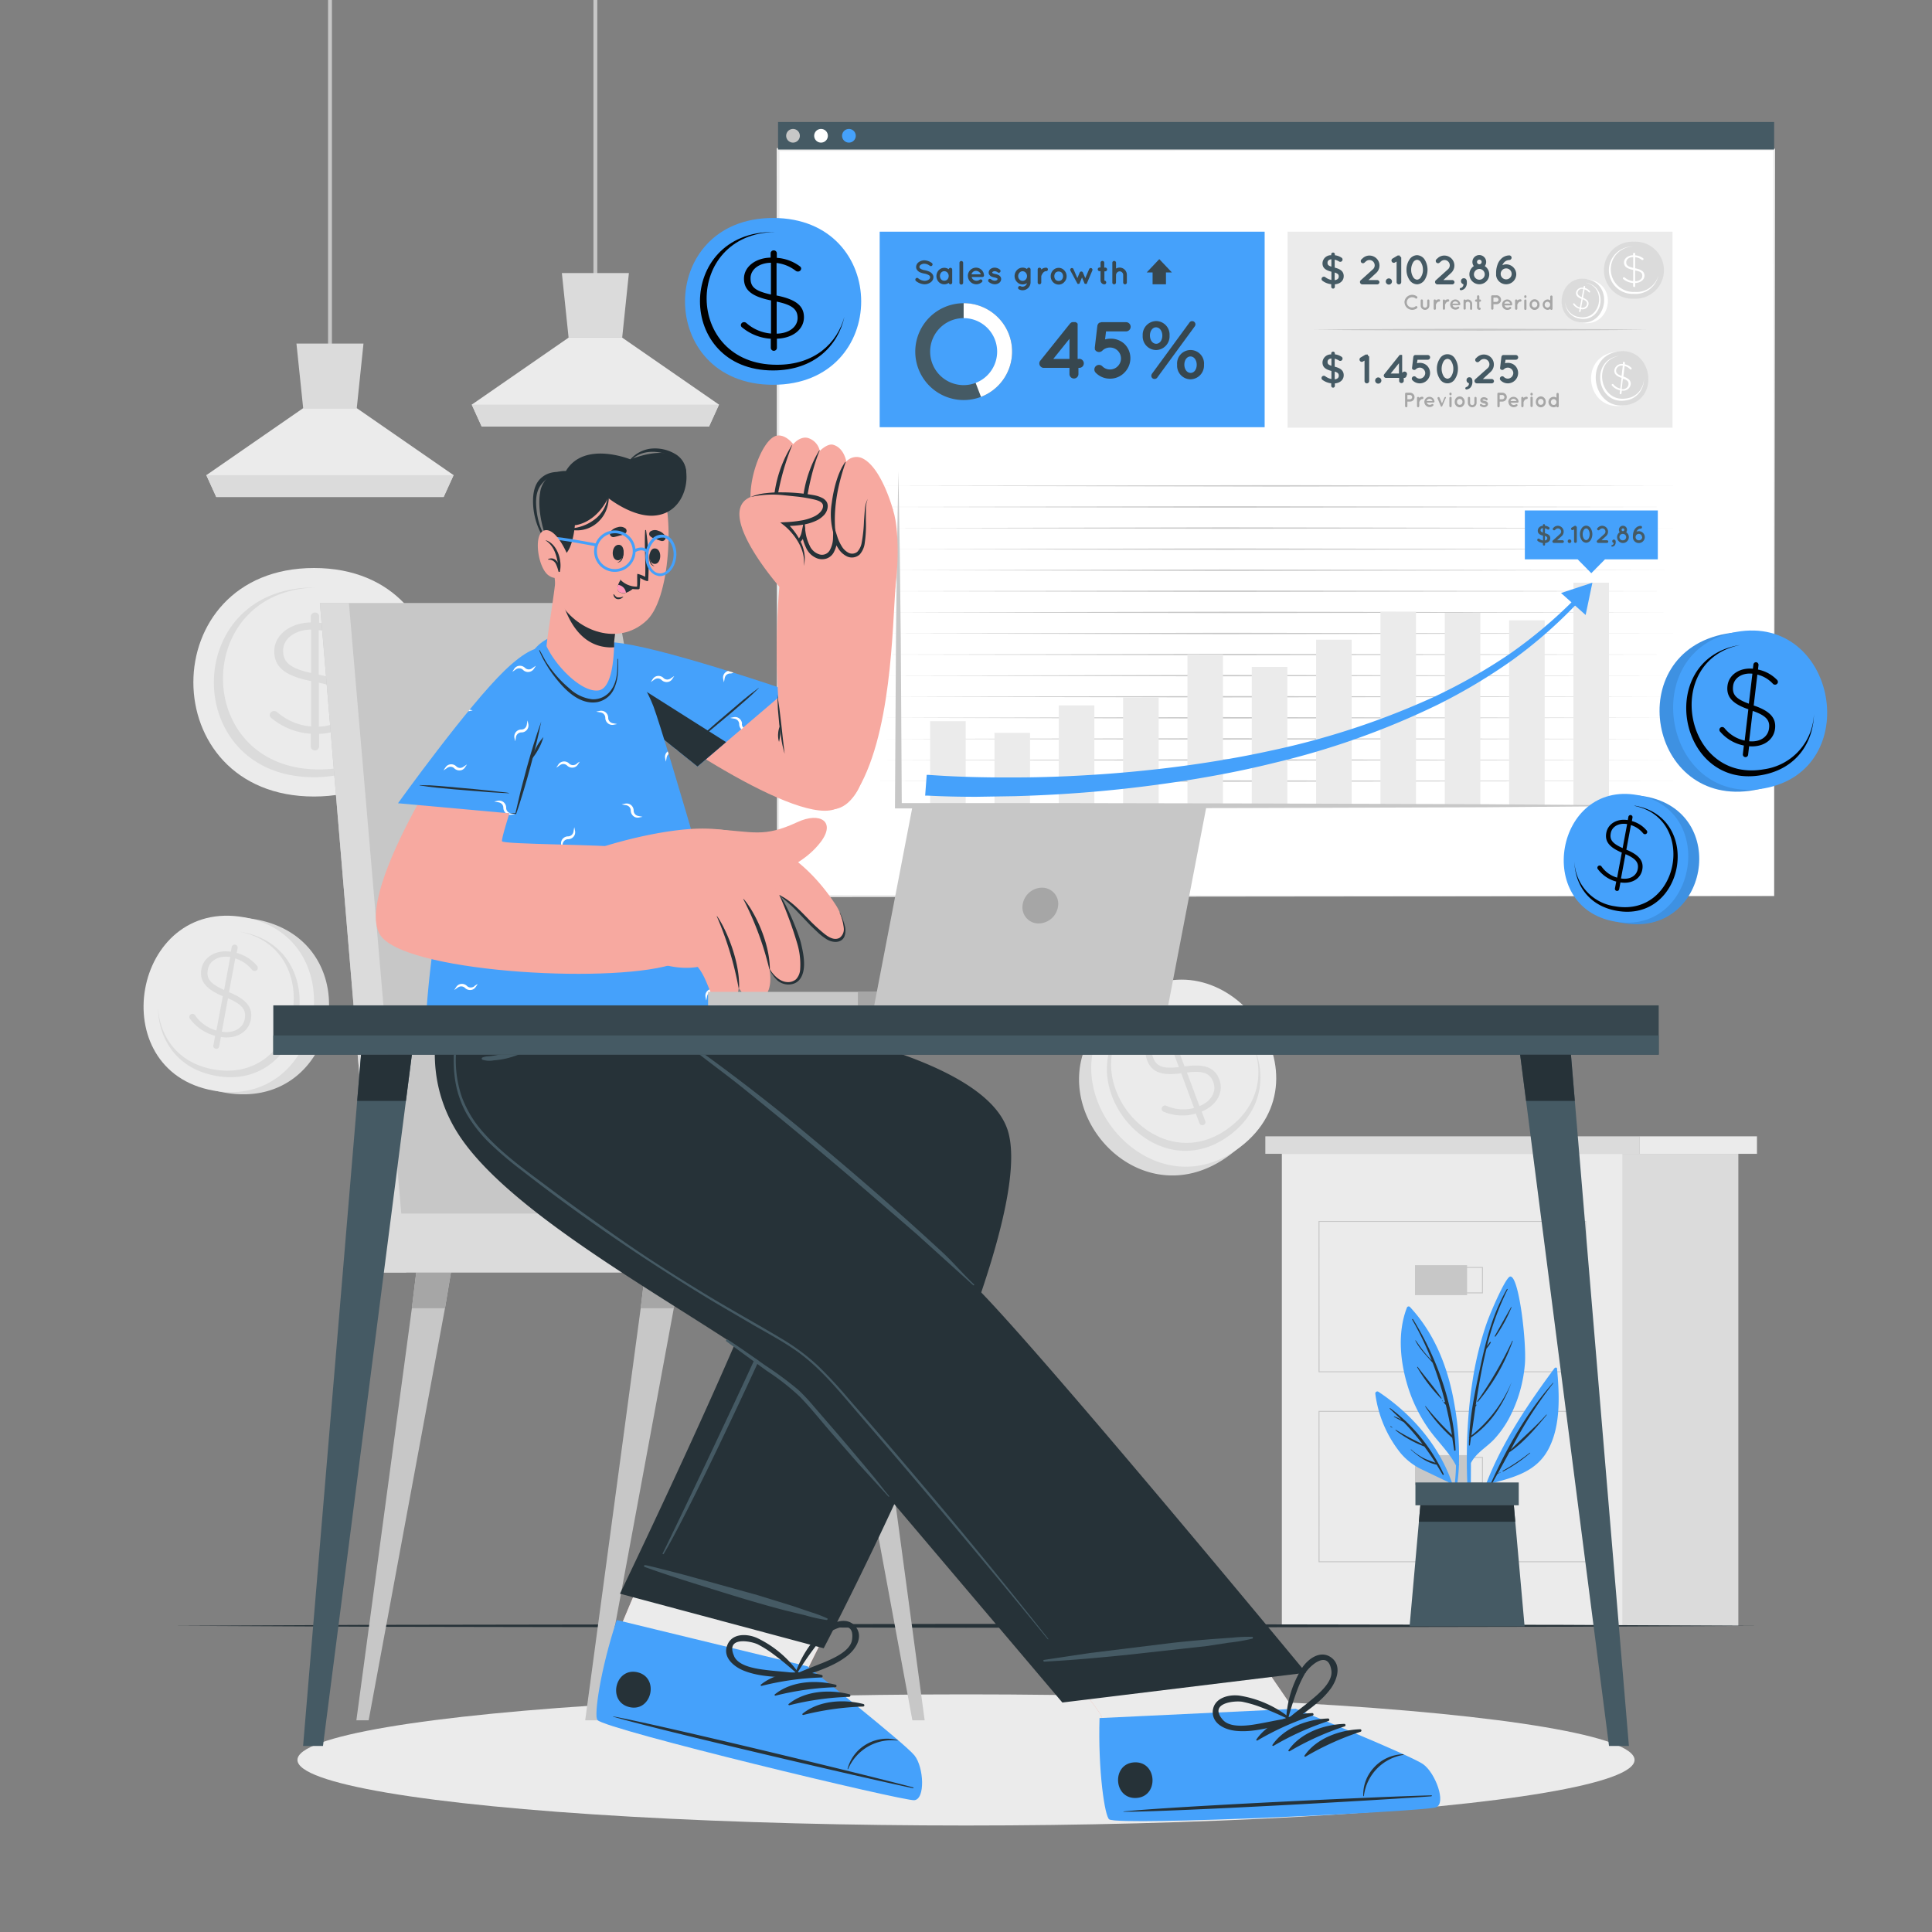 <svg xmlns="http://www.w3.org/2000/svg" xmlns:xlink="http://www.w3.org/1999/xlink" viewBox="0 0 500 500"><rect x="0" y="0" width="500" height="500" fill="#808080" stroke="none"/><style>.B{fill:#45a1fb}.C{fill:#263238}.D{fill:#ebebeb}.E{fill:#c7c7c7}.F{fill:#dbdbdb}.G{fill:#455a64}.H{fill:#f7a9a0}.I{fill:#fff}.J{opacity:.1}.K{fill:#a6a6a6}.L{fill:#37474f}</style><path d="M331.74 298.61h88.24v122.11h-88.24z" class="D"/><path d="M327.47 294.08h96.79v4.53h-96.79z" class="F"/><path d="M424.26 294.08h30.44v4.53h-30.44z" class="D"/><path d="M419.98 298.61h29.9v122.11h-29.9z" class="F"/><g class="E"><path d="M410.5 355.14h-69.27V316h69.27zm-69-.25h68.77v-38.66h-68.79zm24.7-27.46h13.48v7.75H366.2z"/><path d="M383.79 334.72h-13.73v-6.83h13.73zm-13.48-.25h13.23v-6.33h-13.23zm40.19 69.83h-69.27v-39.16h69.27zm-69-.25h68.77v-38.66h-68.79zm24.7-27.46h13.48v7.75H366.2z"/><path d="M383.79 383.88h-13.73v-6.83h13.73zm-13.48-.25h13.23v-6.33h-13.23zM84.9 0h1v92.13h-1z"/></g><path d="m117.39 122.97-2.58 5.65H55.97l-2.57-5.65 25.06-17.34h13.87l25.06 17.34z" class="D"/><path d="m94.07 88.92-1.74 16.71H78.46l-1.74-16.71h17.35zm23.31 34.05-2.57 5.66H55.97l-2.57-5.66h63.98z" class="F"/><path d="M153.58 0h1v73.88h-1z" class="E"/><path d="m186.08 104.72-2.58 5.66h-58.84l-2.57-5.66 25.06-17.34h13.87l25.06 17.34z" class="D"/><path d="m162.76 70.67-1.74 16.71h-13.87l-1.74-16.71h17.35zm23.31 34.05-2.57 5.66h-58.84l-2.57-5.66h63.98z" class="F"/><path d="M81.27 147c-41.6 0-41.67 59.14 0 59.14s41.66-59.14 0-59.14z" class="D"/><path d="M106.56 182.14c-2.22 10.18-10.66 19-25.3 19-34.57 0-34.52-49.09 0-49.09h.68c-32.49.59-32.33 47.08.64 47.08 13.42.02 21.42-7.76 23.98-16.99zm-25.05-23.61a1 1 0 0 1 1.08 1v1.64a15.55 15.55 0 0 1 8 2.88c.41.29.63.54.63 1a1.11 1.11 0 0 1-1.17 1 1.16 1.16 0 0 1-.81-.29 13.4 13.4 0 0 0-6.75-2.67v11.52c6.84 1.32 9.72 3.67 9.72 7.7 0 4.37-4 7.46-9.63 7.62v3.21a1.08 1.08 0 0 1-2.16 0v-3.25a17.77 17.77 0 0 1-10.12-4 1.06 1.06 0 0 1-.5-.87 1.13 1.13 0 0 1 1.13-1 1.23 1.23 0 0 1 .81.29 15.15 15.15 0 0 0 8.78 3.69v-11.73c-6.75-1.36-9.54-3.62-9.54-7.74s4-7.33 9.45-7.45v-1.56a1.05 1.05 0 0 1 1.08-.99zm-1 15.64v-11.24c-4.36.09-7.24 2.47-7.24 5.44.01 2.8 1.45 4.53 7.25 5.8zm2 2.51v11.37c4.5-.08 7.43-2.47 7.43-5.6-.01-2.84-1.59-4.57-7.44-5.77zm206.82 83.75c-25.87 19.69 3.25 58 29.16 38.31s-3.26-58.03-29.16-38.31z" class="F"/><path d="M291.76 258.58c-24.66 18.77 4.47 57.11 29.16 38.31s-4.48-57.1-29.16-38.31z" class="D"/><path d="M324.06 269.92c3.7 7.59 3.05 17.11-5.62 23.72-20.49 15.6-44.67-16.22-24.21-31.8l.41-.29c-19 15 4.06 45.08 23.59 30.2 7.97-6.06 8.88-14.75 5.83-21.83zM301.35 264a.8.8 0 0 1 1 .47l.47 1.26a10.84 10.84 0 0 1 6.41.12.93.93 0 0 1 .71.56.85.85 0 0 1-.53 1.08.81.81 0 0 1-.65 0 9.48 9.48 0 0 0-5.47-.28l3.27 8.79c5.15-.77 7.83.27 9 3.35 1.24 3.33-.68 6.73-4.56 8.31l.91 2.45a.801.801 0 1 1-1.5.56l-.93-2.48a12.57 12.57 0 0 1-8.2-.42.85.85 0 0 1-.59-.53.87.87 0 0 1 .49-1.07.82.82 0 0 1 .65 0 10.83 10.83 0 0 0 7.19.58l-3.33-9c-5.1.72-7.69-.28-8.85-3.43s.68-6.62 4.48-8.13l-.45-1.2a.81.81 0 0 1 .48-.99zm3.75 12.19-3.19-8.57c-3 1.19-4.36 3.76-3.52 6s2.29 3.07 6.71 2.54zm2.09 1.4 3.23 8.67c3.11-1.23 4.48-3.81 3.59-6.2-.81-2.19-2.4-3.06-6.82-2.5zM66.06 237.91c30.28 5.43 22.28 50.29-8.05 44.84s-22.28-50.28 8.05-44.84z" class="F"/><path d="M63.22 237.4c28.85 5.18 20.85 50-8 44.84s-20.91-50.03 8-44.84z" class="D"/><path d="M40.89 260.88c.16 8 4.81 15.73 15 17.55 24 4.31 30.62-32.92 6.68-37.22l-.48-.07c22.46 4.49 16 39.72-6.84 35.62-9.36-1.68-13.86-8.57-14.36-15.88zm20-16.4a.78.78 0 0 1 .61.89l-.24 1.25a10.31 10.31 0 0 1 5.15 3.21.88.88 0 0 1 .3.8.81.81 0 0 1-1 .63.85.85 0 0 1-.52-.32 9 9 0 0 0-4.3-2.9l-1.62 8.73c4.55 1.88 6.22 4 5.65 7.08-.62 3.31-3.83 5.13-7.75 4.53l-.45 2.43a.763.763 0 1 1-1.5-.28l.46-2.46a11.88 11.88 0 0 1-6.45-4.33.79.79 0 0 1-.22-.72.82.82 0 0 1 .92-.63.8.8 0 0 1 .52.32 10.26 10.26 0 0 0 5.55 4l1.66-8.89c-4.49-1.9-6.1-4-5.52-7.09s3.78-5 7.6-4.42l.22-1.19a.78.78 0 0 1 .93-.64zM58 256.2l1.59-8.51c-3-.5-5.37.94-5.79 3.18s.35 3.62 4.2 5.33zm1 2.16L57.41 267c3.13.51 5.49-.92 5.93-3.29.41-2.18-.44-3.71-4.34-5.35z" class="F"/><path d="m44.66 420.76 51.33-.25 51.34-.08 102.67-.17 102.67.17 51.34.08 51.33.25-51.33.24-51.34.09-102.67.17-102.67-.17-51.34-.09-51.33-.24z" class="C"/><ellipse cx="250" cy="455.47" rx="173.02" ry="16.97" class="D"/><path d="M201.36 38.7h257.79v193.19H201.36z" class="I"/><path d="m459.15 231.89-257.79.27h-.27v-.27L201 38.7v-.37h.37l257.79.14h.23v.23zm0 0-.23-193.19.23.23-257.79.15.37-.38-.1 193.19-.27-.26z" class="D"/><g class="E"><path d="m227.66 125.74 102.6-.17 102.83.17-102.83.18z"/><use xlink:href="#B"/><use xlink:href="#B" y="5.46"/><use xlink:href="#C"/><use xlink:href="#B" y="16.37"/><use xlink:href="#B" y="21.8"/><use xlink:href="#C" y="16.37"/><path d="m227.66 163.94 89.11-.17 116.32.17-116.32.18z"/><use xlink:href="#B" y="38.2"/><use xlink:href="#C" y="32.74"/><path d="m227.66 180.31 89.11-.17 116.32.17-116.32.18z"/><use xlink:href="#B" y="54.57"/><use xlink:href="#B" y="60.03"/><use xlink:href="#C" y="54.57"/><use xlink:href="#B" y="70.94"/></g><path d="M240.72 186.64h9.2v21.89h-9.2zm16.65 3.03h9.2v18.85h-9.2zm16.65-7.11h9.2v25.97h-9.2zm16.64-2.07h9.2v28.03h-9.2zm16.65-11.09h9.2v39.13h-9.2zm16.65 3.2h9.2v35.93h-9.2zm16.65-7.05h9.2v42.97h-9.2zm16.65-7.24h9.2v50.22h-9.2zm16.65.3h9.2v49.92h-9.2zm16.65 1.93h9.2v47.98h-9.2zm16.64-9.74h9.2v57.73h-9.2z" class="D"/><path d="m232.5 121.91.37 21.65.25 21.65.26 43.29-.88-.66h43.34l43.34.08 64.9.21 49 .39-49 .4-64.9.21-43.34.08H231.62v-.66l.26-43.29.25-21.65z" class="E"/><path d="M201.36 31.57h257.79v7.13H201.36z" class="G"/><path d="M207 35.14a1.77 1.77 0 1 1-1.77-1.77 1.77 1.77 0 0 1 1.77 1.77Z" class="E"/><path d="M214.25 35.14a1.77 1.77 0 1 1-1.77-1.77 1.77 1.77 0 0 1 1.77 1.77z" class="I"/><path d="M221.47 35.14a1.77 1.77 0 1 1-1.77-1.77 1.77 1.77 0 0 1 1.77 1.77zm6.19 24.82h99.63v50.6h-99.63z" class="B"/><path d="M237 72.08a.43.43 0 0 1 .62-.06 2.82 2.82 0 0 0 1.65.66 1.87 1.87 0 0 0 1.08-.32.76.76 0 0 0 .37-.62.48.48 0 0 0-.08-.27.71.71 0 0 0-.26-.26 3.4 3.4 0 0 0-1.18-.41 5.15 5.15 0 0 1-1.11-.33 1.89 1.89 0 0 1-.8-.68 1.27 1.27 0 0 1-.2-.7 1.6 1.6 0 0 1 .69-1.26 2.58 2.58 0 0 1 1.49-.46 3.41 3.41 0 0 1 1.88.69.44.44 0 0 1 .12.61.43.43 0 0 1-.61.13 2.52 2.52 0 0 0-1.39-.55 1.66 1.66 0 0 0-1 .29.72.72 0 0 0-.33.55.45.45 0 0 0 .06.24.81.81 0 0 0 .23.22 2.86 2.86 0 0 0 1.08.38 5.55 5.55 0 0 1 1.19.36 2.1 2.1 0 0 1 .86.72 1.38 1.38 0 0 1 .21.73 1.66 1.66 0 0 1-.75 1.34 2.68 2.68 0 0 1-1.59.49 3.75 3.75 0 0 1-2.2-.86.46.46 0 0 1-.03-.63zm9.43-.65v1.69a.46.46 0 0 1-.45.46.47.47 0 0 1-.45-.37 2 2 0 0 1-2.61-.26 2.25 2.25 0 0 1 0-3 2 2 0 0 1 1.46-.64 1.93 1.93 0 0 1 1.15.38.46.46 0 0 1 .45-.38.45.45 0 0 1 .45.46zm-.91 0a1.31 1.31 0 0 0-.33-.89 1.08 1.08 0 0 0-.81-.35 1 1 0 0 0-.8.35 1.31 1.31 0 0 0-.32.89 1.34 1.34 0 0 0 .32.89 1.1 1.1 0 0 0 .8.33 1.14 1.14 0 0 0 .81-.33 1.35 1.35 0 0 0 .33-.89zm3.26-3.88a.47.47 0 0 1 .48.47v5.08a.48.48 0 1 1-.95 0V68a.47.47 0 0 1 .47-.45zm1.7 3.87a2.13 2.13 0 0 1 2.1-2.15 2.06 2.06 0 0 1 2.08 2 .22.22 0 0 1 0 .08.42.42 0 0 1-.45.34h-2.74a1.09 1.09 0 0 0 .3.57 1.32 1.32 0 0 0 .82.39 1.43 1.43 0 0 0 .9-.22.48.48 0 0 1 .64 0 .39.39 0 0 1 0 .56 2.17 2.17 0 0 1-3.64-1.59zm.94-.42h2.44a1.42 1.42 0 0 0-1.28-.91 1.2 1.2 0 0 0-1.16.91zm4.4 1.34a.46.46 0 0 1 .65-.07 1.56 1.56 0 0 0 .95.38 1.08 1.08 0 0 0 .58-.16.36.36 0 0 0 .16-.26.1.1 0 0 0 0-.08s0-.06-.11-.11a2.14 2.14 0 0 0-.69-.24 3.62 3.62 0 0 1-.75-.22 1.42 1.42 0 0 1-.59-.5 1 1 0 0 1-.15-.55 1.21 1.21 0 0 1 .51-.94 1.82 1.82 0 0 1 1.06-.32 2.17 2.17 0 0 1 1.29.47.48.48 0 0 1 .14.64.45.45 0 0 1-.64.12 1.45 1.45 0 0 0-.79-.32.89.89 0 0 0-.52.16.24.24 0 0 0-.13.19.13.13 0 0 0 0 .07.22.22 0 0 0 .1.09 1.8 1.8 0 0 0 .63.21 2.73 2.73 0 0 1 .81.25 1.33 1.33 0 0 1 .61.5 1.17 1.17 0 0 1 .16.57 1.24 1.24 0 0 1-.54 1 1.93 1.93 0 0 1-1.12.35 2.53 2.53 0 0 1-1.54-.6.47.47 0 0 1-.08-.63zm10.89-.89v1.6a2.07 2.07 0 0 1-2.07 2.07 1.93 1.93 0 0 1-.9-.22.45.45 0 0 1-.21-.62.46.46 0 0 1 .62-.21 1.14 1.14 0 0 0 .49.12 1.16 1.16 0 0 0 1.13-.92 2 2 0 0 1-2.59-.31 2.18 2.18 0 0 1-.61-1.52 2.24 2.24 0 0 1 .61-1.53 2 2 0 0 1 2.62-.28.46.46 0 0 1 .91.09v1.72zm-.92 0a1.34 1.34 0 0 0-.33-.88 1.07 1.07 0 0 0-.82-.37 1 1 0 0 0-.79.37 1.29 1.29 0 0 0 0 1.77 1.05 1.05 0 0 0 .79.35 1.09 1.09 0 0 0 .82-.35 1.32 1.32 0 0 0 .33-.9zm5.41-1.73a.46.46 0 0 1-.46.46.77.77 0 0 0-.51.17 1.21 1.21 0 0 0-.4.41 2.37 2.37 0 0 0-.35.72v1.64a.48.48 0 0 1-.48.46.46.46 0 0 1-.45-.46v-3.4a.44.44 0 0 1 .45-.44.46.46 0 0 1 .48.44v.07a1 1 0 0 1 .18-.18 1.85 1.85 0 0 1 1.08-.33.44.44 0 0 1 .46.44zm1.31 3.28a2.16 2.16 0 0 1-.59-1.52 2.23 2.23 0 0 1 .59-1.51 2 2 0 0 1 1.48-.65 1.91 1.91 0 0 1 1.44.65 2.16 2.16 0 0 1 .61 1.51 2.1 2.1 0 0 1-.61 1.52 1.91 1.91 0 0 1-1.44.65 2 2 0 0 1-1.48-.65zm.35-1.52a1.37 1.37 0 0 0 .31.91 1.14 1.14 0 0 0 .82.32 1.13 1.13 0 0 0 .8-.32 1.41 1.41 0 0 0 0-1.81 1.19 1.19 0 0 0-1.62 0 1.38 1.38 0 0 0-.31.85zM282.7 70l-1.42 3.34V73.46a.1.1 0 0 1-.05 0h-.4a.25.25 0 0 1-.08-.05h-.05l-.05-.05v-.07l-.63-1.49-.61 1.49a.43.43 0 0 0 0 .07l-.06.05h-.06l-.07.05h-.32s-.06 0-.07-.05v-.05l-.05-.07L277 70a.46.46 0 0 1 .25-.6.43.43 0 0 1 .57.26l1 2.32.6-1.44a.47.47 0 0 1 .42-.28.45.45 0 0 1 .42.28l.61 1.44 1-2.32a.44.44 0 0 1 .58-.26.46.46 0 0 1 .25.6zm3.82-.26a.49.49 0 0 1-.48.48h-.22v2.4a.47.47 0 0 1 .47.48.47.47 0 0 1-.47.48 1 1 0 0 1-1-1v-2.4h-.25a.48.48 0 0 1-.47-.48.46.46 0 0 1 .47-.47h.25V68a.47.47 0 0 1 .49-.47.46.46 0 0 1 .47.47v1.25h.22a.48.48 0 0 1 .52.49zm2.29 3.36a.47.47 0 0 1-.48.48.49.49 0 0 1-.46-.36.37.37 0 0 1 0-.12V68a.47.47 0 0 1 .48-.47.47.47 0 0 1 .48.47v1.5a2 2 0 0 1 .92-.25 1.88 1.88 0 0 1 1.88 1.89v1.96a.47.47 0 0 1-.47.48.47.47 0 0 1-.48-.48v-1.94a.94.94 0 0 0-.93-.94 1 1 0 0 0-.92.94zm-8.32 20.95a1.16 1.16 0 0 1-1.18 1.15h-.21v1.6a1.16 1.16 0 1 1-2.32 0v-1.6h-6.63a1 1 0 0 1-.72-.25 1.12 1.12 0 0 1-.19-1.62l7.76-9.69h.05a.23.23 0 0 0 .06-.09.21.21 0 0 0 .1-.06l.09-.06a.21.21 0 0 1 .12 0s.05-.07.09-.07h.12a.13.13 0 0 0 .09 0h.36a.18.18 0 0 0 .1 0H278.39l.11.09.1.06h.06l.08.09a.5.5 0 0 0 .07.08l.08.11a.15.15 0 0 0 0 .08 1 1 0 0 1 0 .13v.08a.25.25 0 0 1 0 .13v8.68h.21a1.17 1.17 0 0 1 1.39 1.16zm-3.71-6.37-4.19 5.21h4.19zM291 89a5.13 5.13 0 0 1 1.54 3.71 5.26 5.26 0 0 1-1.54 3.72 5.15 5.15 0 0 1-3.71 1.57h-.05a5.1 5.1 0 0 1-3.66-1.53 1.17 1.17 0 0 1 0-1.69 1.21 1.21 0 0 1 1.69 0 2.73 2.73 0 0 0 2 .84 2.78 2.78 0 0 0 2-.84 2.84 2.84 0 0 0 .84-2 2.83 2.83 0 0 0-2.84-2.84 2.77 2.77 0 0 0-2 .82 1.21 1.21 0 0 1-1.69 0l-.23-.28v-.06a.15.15 0 0 0 0-.1 1.3 1.3 0 0 0 0-.15 1.08 1.08 0 0 1 0-.36l.64-5.46a1.26 1.26 0 0 1 .52-.84h.15a1.12 1.12 0 0 1 .55-.13h6.21a1.19 1.19 0 1 1 0 2.38h-5.18l-.25 2.08a5.63 5.63 0 0 1 1.41-.19A5.16 5.16 0 0 1 291 89zm4.73-2.14a3.56 3.56 0 0 1 3.5-3.77 3.51 3.51 0 0 1 3.45 3.73 3.56 3.56 0 0 1-3.5 3.77 3.52 3.52 0 0 1-3.45-3.73zm5.08 0c0-1.18-.68-2.15-1.63-2.15s-1.58 1-1.58 2.11c0 1.2.68 2.15 1.63 2.15s1.58-.97 1.58-2.11zm-2.66 9.84 9.67-13.21a.81.81 0 0 1 .72-.38.83.83 0 0 1 .84.83 1 1 0 0 1-.19.54l-9.67 13.21a.87.87 0 0 1-.74.38.81.81 0 0 1-.82-.82 1 1 0 0 1 .19-.55zm6.49-2.3a3.49 3.49 0 1 1 6.95 0 3.57 3.57 0 0 1-3.5 3.77 3.52 3.52 0 0 1-3.45-3.77zm5.07 0c0-1.18-.67-2.15-1.62-2.15s-1.58 1-1.58 2.11c0 1.2.68 2.15 1.63 2.15s1.57-.97 1.57-2.11z" class="L"/><path d="M261.93 91a12.53 12.53 0 1 1-1.66-6.23 12.54 12.54 0 0 1 1.66 6.23Z" class="G"/><path d="M261.93 91a12.54 12.54 0 0 1-8.05 11.71L249.39 91V78.46A12.53 12.53 0 0 1 261.93 91Z" class="I"/><path d="M258.06 91a8.67 8.67 0 1 1-8.67-8.67 8.67 8.67 0 0 1 8.67 8.67Z" class="B"/><g class="L"><path d="M298.29 70.5h3.46v3.08h-3.46zM296.77 70.5h6.51l-3.26-3.44-3.25 3.44z"/></g><path d="M333.22 59.96h99.63v50.73h-99.63z" class="D"/><path d="M345 65.36a.45.45 0 0 1 .46.46v.24a3.88 3.88 0 0 1 1.67.59.58.58 0 0 1 .32.52.59.59 0 0 1-.6.59.55.55 0 0 1-.32-.1 4.34 4.34 0 0 0-1.11-.47v2.07c1.63.41 2.33 1.06 2.33 2.22s-.92 2-2.29 2.1v.64a.46.46 0 0 1-.46.47.48.48 0 0 1-.48-.47v-.67a4.5 4.5 0 0 1-2.2-.84.57.57 0 0 1-.3-.51.6.6 0 0 1 .95-.48 3.81 3.81 0 0 0 1.6.73v-2.13c-1.58-.41-2.31-1-2.31-2.21a2.17 2.17 0 0 1 2.26-2.06v-.23a.47.47 0 0 1 .48-.46zm-.44 3.64v-1.9c-.69.06-1 .43-1 .9s.17.76 1 1zm.85 1.5v2c.69-.08 1.06-.42 1.06-.94s-.23-.77-1.06-1.03zM357 73a.59.59 0 0 1-.59.6h-3.84a.59.59 0 0 1-.44-.2.6.6 0 0 1 0-.84l3.19-2.88a1.37 1.37 0 0 0 .45-1 1.4 1.4 0 0 0-.35-.93 1.36 1.36 0 0 0-1-.46 1.4 1.4 0 0 0-.93.36l-.34.3a.59.59 0 0 1-.84 0 .6.6 0 0 1 .05-.84l.33-.3a2.5 2.5 0 0 1 1.73-.67 2.6 2.6 0 0 1 1.92.85 2.55 2.55 0 0 1 .67 1.73 2.6 2.6 0 0 1-.85 1.92l-2 1.84h2.3a.59.59 0 0 1 .54.52zm2.44-.95a.8.8 0 1 1 0 1.6.8.8 0 0 1 0-1.6zm3.2-5.42V73a.6.6 0 0 1-.61.6.59.59 0 0 1-.59-.6v-5.31l-.43.24a.5.5 0 0 1-.3.09.6.6 0 0 1-.51-.3.58.58 0 0 1 .2-.81l1.32-.79h.4a.12.12 0 0 1 .07 0h.07v.06c0 .06 0 0 0 0a.11.11 0 0 0 0 .08zm1.36 3.18a4.66 4.66 0 0 1 .73-2.58 2.41 2.41 0 0 1 2-1.19 2.45 2.45 0 0 1 2 1.19 5 5 0 0 1 0 5.15 2.49 2.49 0 0 1-2 1.2 2.45 2.45 0 0 1-2-1.2 4.65 4.65 0 0 1-.73-2.57zm4.25 0a3.49 3.49 0 0 0-.52-1.92 1.25 1.25 0 0 0-1-.66 1.3 1.3 0 0 0-1 .66 3.58 3.58 0 0 0-.52 1.92 3.53 3.53 0 0 0 .52 1.9 1.3 1.3 0 0 0 1 .67 1.24 1.24 0 0 0 1-.67 3.45 3.45 0 0 0 .53-1.9zm8.17 3.19a.59.59 0 0 1-.59.6H372a.59.59 0 0 1-.44-.2.6.6 0 0 1 0-.84l3.19-2.88a1.37 1.37 0 0 0 .45-1 1.4 1.4 0 0 0-.35-.93 1.36 1.36 0 0 0-1-.46 1.4 1.4 0 0 0-.93.36l-.34.3a.59.59 0 0 1-.84 0 .6.6 0 0 1 0-.84l.33-.3a2.5 2.5 0 0 1 1.73-.67 2.6 2.6 0 0 1 1.92.85 2.55 2.55 0 0 1 .67 1.73 2.6 2.6 0 0 1-.85 1.92l-2 1.84h2.3a.59.59 0 0 1 .58.52zm1.58 1.55a.94.94 0 0 0 .73-1 .8.8 0 0 1-.62-.74v-.08a.7.7 0 0 1 .74-.72c.48 0 .77.36.77.94v.12a2.11 2.11 0 0 1-.53 1.57 1.64 1.64 0 0 1-1 .47.3.3 0 0 1-.08-.59zm7.42-3.55a2.57 2.57 0 1 1-4-2.14 1.73 1.73 0 0 1-.36-1.07 1.78 1.78 0 0 1 3.56 0 1.73 1.73 0 0 1-.36 1.07 2.58 2.58 0 0 1 1.16 2.14zm-1.17 0a1.4 1.4 0 0 0-1.39-1.4 1.43 1.43 0 0 0-1.41 1.4 1.41 1.41 0 0 0 1.41 1.39 1.39 1.39 0 0 0 1.39-1.39zm-2-3.21a.6.6 0 1 0 1.2 0 .6.6 0 0 0-1.2 0zM392.41 71a2.62 2.62 0 0 1-5.22.27v-.62a6.25 6.25 0 0 1 .38-2.2 3.82 3.82 0 0 1 1.39-1.85 3.07 3.07 0 0 1 1.61-.5.6.6 0 0 1 .63.57.62.62 0 0 1-.58.62 1.92 1.92 0 0 0-1 .31 2.23 2.23 0 0 0-.67.75 1.47 1.47 0 0 0-.14.28 2.5 2.5 0 0 1 1-.22 2.62 2.62 0 0 1 2.6 2.59zm-1.2 0a1.42 1.42 0 1 0-2.83 0 1.42 1.42 0 0 0 2.83 0zM345 91a.46.46 0 0 1 .46.46v.24a4 4 0 0 1 1.67.59.58.58 0 0 1 .32.52.59.59 0 0 1-.6.59.62.62 0 0 1-.32-.09 4.06 4.06 0 0 0-1.11-.48v2.07c1.63.41 2.33 1.07 2.33 2.22s-.92 2-2.29 2.1v.64a.46.46 0 0 1-.46.47.48.48 0 0 1-.48-.47v-.66a4.71 4.71 0 0 1-2.2-.84.59.59 0 0 1 .3-1.11.53.53 0 0 1 .35.12 3.92 3.92 0 0 0 1.6.72V96c-1.58-.41-2.31-1-2.31-2.22a2.17 2.17 0 0 1 2.26-2.06v-.23A.48.48 0 0 1 345 91zm-.43 3.67v-1.9c-.69.06-1 .43-1 .9s.16.72.99.99zm.85 1.5v2c.69-.07 1.06-.42 1.06-.94s-.24-.81-1.07-1.07zm8.92-3.91v6.36a.6.6 0 0 1-.6.59.59.59 0 0 1-.6-.59v-5.3l-.43.25a.54.54 0 0 1-.3.08.61.61 0 0 1-.31-1.11l1.32-.78h.53a.11.11 0 0 1 .05 0 .11.11 0 0 1 0 .05.09.09 0 0 1 0 .06.43.43 0 0 0 0 .05V92zm2.35 5.42a.82.82 0 0 1 .81.81.8.8 0 0 1-.81.79.79.79 0 0 1-.8-.79.81.81 0 0 1 .8-.81zm7.31-.47a.59.59 0 0 1-.6.59h-.11v.82a.6.6 0 0 1-1.19 0v-.82h-3.39a.49.49 0 0 1-.36-.13.57.57 0 0 1-.1-.83l4-5h.53l.05.05h.05v.07a.13.13 0 0 1 0 .07v4.38h.11a.644.644 0 0 1 1.01.8zM362.05 94l-2.14 2.66h2.14zm7.27.64a2.68 2.68 0 0 1 0 3.78 2.64 2.64 0 0 1-1.89.79 2.58 2.58 0 0 1-1.87-.79.59.59 0 0 1 0-.86.6.6 0 0 1 .86 0 1.4 1.4 0 0 0 1 .43 1.43 1.43 0 0 0 1-.43 1.47 1.47 0 0 0 .43-1 1.42 1.42 0 0 0-.43-1 1.4 1.4 0 0 0-1-.42 1.44 1.44 0 0 0-1 .42.6.6 0 0 1-.86 0 .81.81 0 0 1-.12-.14v-.08a.54.54 0 0 1 0-.18l.33-2.79a.64.64 0 0 1 .27-.43.64.64 0 0 1 .28-.06h3.18a.61.61 0 1 1 0 1.22h-2.65l-.14.9a3 3 0 0 1 .72-.09 2.63 2.63 0 0 1 1.89.73zm2.54.8a4.6 4.6 0 0 1 .73-2.57 2.27 2.27 0 0 1 4 0 4.6 4.6 0 0 1 .72 2.57 4.65 4.65 0 0 1-.72 2.57 2.27 2.27 0 0 1-4 0 4.65 4.65 0 0 1-.73-2.57zm4.26 0a3.6 3.6 0 0 0-.52-1.92 1.22 1.22 0 0 0-1-.65 1.28 1.28 0 0 0-1 .65 3.85 3.85 0 0 0 0 3.83 1.32 1.32 0 0 0 1 .66 1.26 1.26 0 0 0 1-.66 3.59 3.59 0 0 0 .52-1.91zm3.31 4.74a.94.94 0 0 0 .73-1 .8.8 0 0 1-.62-.73v-.09a.7.7 0 0 1 .74-.72c.48 0 .77.36.77 1v.11a2.13 2.13 0 0 1-.53 1.58 1.63 1.63 0 0 1-1 .46.3.3 0 0 1-.08-.59zm7.21-1.56a.58.58 0 0 1-.59.59h-3.83a.62.62 0 0 1-.45-.19.61.61 0 0 1 0-.85l3.23-2.88a1.34 1.34 0 0 0 .46-1 1.38 1.38 0 0 0-1.39-1.38 1.39 1.39 0 0 0-.94.35l-.33.3a.58.58 0 0 1-.84 0 .59.59 0 0 1 0-.84l.33-.3a2.57 2.57 0 0 1 1.74-.67 2.6 2.6 0 0 1 1.92.85 2.55 2.55 0 0 1 .66 1.73 2.59 2.59 0 0 1-.85 1.92l-2 1.84h2.29a.6.6 0 0 1 .59.53zm5.47-3.98a2.68 2.68 0 0 1 0 3.78 2.64 2.64 0 0 1-1.89.79 2.58 2.58 0 0 1-1.87-.79.59.59 0 0 1 0-.86.6.6 0 0 1 .86 0 1.4 1.4 0 0 0 1 .43 1.43 1.43 0 0 0 1-.43 1.51 1.51 0 0 0 .43-1 1.42 1.42 0 0 0-.43-1 1.4 1.4 0 0 0-1-.42 1.44 1.44 0 0 0-1 .42.6.6 0 0 1-.86 0 .81.81 0 0 1-.12-.14v-.08a.54.54 0 0 1 0-.18l.33-2.79a.64.64 0 0 1 .27-.43.64.64 0 0 1 .28-.06h3.18a.61.61 0 1 1 0 1.22h-2.65l-.14.9a3 3 0 0 1 .72-.09 2.63 2.63 0 0 1 1.89.73z" class="G"/><g class="K"><path d="M363.47 78.25a2 2 0 0 1 3.24-1.52.33.33 0 0 1 .06.43.32.32 0 0 1-.44.06 1.33 1.33 0 0 0-.86-.29 1.43 1.43 0 0 0-1 .38 1.32 1.32 0 0 0-.4.94 1.29 1.29 0 0 0 .4.94 1.39 1.39 0 0 0 1 .39 1.31 1.31 0 0 0 .86-.3.34.34 0 0 1 .44.06.32.32 0 0 1-.06.43 2 2 0 0 1-3.22-1.52zm5.33 1.94a1.13 1.13 0 0 1-1.13-1.12v-1.29a.29.29 0 0 1 .58 0v1.29a.54.54 0 0 0 .55.55.55.55 0 0 0 .56-.55v-1.29a.28.28 0 0 1 .28-.28.3.3 0 0 1 .29.28v1.29a1.13 1.13 0 0 1-1.13 1.12z"/><use xlink:href="#D"/><path d="M375.06 77.78a.3.3 0 0 1-.29.29.51.51 0 0 0-.32.1.88.88 0 0 0-.25.26 1.76 1.76 0 0 0-.22.45v1a.3.3 0 0 1-.3.28.29.29 0 0 1-.28-.28v-2.1a.29.29 0 0 1 .28-.28.3.3 0 0 1 .3.28.57.57 0 0 1 .11-.11 1.22 1.22 0 0 1 .68-.21.29.29 0 0 1 .29.32zm.24 1.07a1.34 1.34 0 0 1 1.32-1.35 1.29 1.29 0 0 1 1.3 1.25.26.26 0 0 1-.28.22h-1.71a.69.69 0 0 0 .18.36.84.84 0 0 0 .52.24.89.89 0 0 0 .56-.14.3.3 0 0 1 .4 0 .24.24 0 0 1 0 .35 1.35 1.35 0 0 1-1 .35 1.34 1.34 0 0 1-1.29-1.28zm.59-.27h1.53a.9.9 0 0 0-.8-.57.75.75 0 0 0-.73.57zm5.11.04v1.29a.28.28 0 0 1-.28.28.29.29 0 0 1-.28-.28v-1.29a.57.57 0 0 0-.57-.55.55.55 0 0 0-.54.55v1.29a.28.28 0 0 1-.28.23.29.29 0 0 1-.29-.28v-2.08a.29.29 0 0 1 .29-.28.28.28 0 0 1 .26.17 1 1 0 0 1 .57-.17 1.13 1.13 0 0 1 1.12 1.12zm2.29-.83a.3.3 0 0 1-.3.3h-.14v1.51a.3.3 0 1 1 0 .59.6.6 0 0 1-.6-.59v-1.51h-.15a.3.3 0 1 1 0-.59h.15v-.78a.3.3 0 0 1 .31-.3.29.29 0 0 1 .29.3v.78h.15a.3.3 0 0 1 .29.29zm3.88.94h-.67v1.17a.3.3 0 0 1-.59 0v-3.18a.29.29 0 0 1 .29-.3h1a1.16 1.16 0 1 1 0 2.31zm-.67-.6h.67a.56.56 0 1 0 0-1.11h-.67zm2.24.72a1.34 1.34 0 0 1 1.32-1.35 1.29 1.29 0 0 1 1.3 1.25v.07a.27.27 0 0 1-.29.22h-1.71a.82.82 0 0 0 1.26.46.32.32 0 0 1 .41 0 .25.25 0 0 1 0 .35 1.4 1.4 0 0 1-1 .35 1.34 1.34 0 0 1-1.29-1.35zm.59-.27h1.53a.89.89 0 0 0-.8-.57.76.76 0 0 0-.73.57z"/><use xlink:href="#D" x="21.07"/><path d="M395.05 76.82a.29.29 0 0 1-.29.3.29.29 0 0 1-.29-.3v-.11a.29.29 0 0 1 .29-.29.28.28 0 0 1 .29.29zm0 1v2.1a.28.28 0 0 1-.29.29.29.29 0 0 1-.29-.29V77.8a.29.29 0 0 1 .29-.3.29.29 0 0 1 .29.3zm1.18 1.98a1.36 1.36 0 0 1-.37-1 1.39 1.39 0 0 1 .37-.94 1.22 1.22 0 0 1 .93-.41 1.18 1.18 0 0 1 .9.41 1.34 1.34 0 0 1 .37.94 1.31 1.31 0 0 1-.37 1 1.21 1.21 0 0 1-.9.41 1.26 1.26 0 0 1-.93-.41zm.21-1a.84.84 0 0 0 .2.57.72.72 0 0 0 .52.2.7.7 0 0 0 .49-.2.87.87 0 0 0 0-1.13.74.74 0 0 0-.49-.2.76.76 0 0 0-.52.2.83.83 0 0 0-.2.61zm5.35 1.1a.292.292 0 0 1-.58.06 1.29 1.29 0 0 1-.73.23 1.35 1.35 0 0 1 0-2.69 1.28 1.28 0 0 1 .72.22v-1a.3.3 0 0 1 .59 0v2.14zm-1.31-1.81a.7.7 0 0 0-.51.22.77.77 0 0 0-.21.54.79.79 0 0 0 .21.54.7.7 0 0 0 1 0 .79.79 0 0 0 .21-.54.77.77 0 0 0-.21-.54.7.7 0 0 0-.49-.22zm-35.58 25.84h-.67v1.17a.29.29 0 0 1-.3.3.3.3 0 0 1-.3-.3v-3.18a.29.29 0 0 1 .3-.29h1a1.15 1.15 0 1 1 0 2.3zm-.67-.6h.67a.56.56 0 0 0 .56-.55.57.57 0 0 0-.56-.56h-.67zm4.15-.33a.29.29 0 0 1-.29.28.52.52 0 0 0-.32.11.63.63 0 0 0-.25.26 1.61 1.61 0 0 0-.22.45v1a.3.3 0 0 1-.3.29.29.29 0 0 1-.28-.29V103a.28.28 0 0 1 .28-.28.29.29 0 0 1 .3.28.57.57 0 0 1 .11-.11 1.15 1.15 0 0 1 .68-.21.28.28 0 0 1 .29.32zm.24 1.05a1.34 1.34 0 0 1 1.32-1.35 1.29 1.29 0 0 1 1.3 1.25.26.26 0 0 1-.28.22h-1.71a.62.62 0 0 0 .18.35.79.79 0 0 0 .52.24.88.88 0 0 0 .56-.13.31.31 0 0 1 .4 0 .24.24 0 0 1 0 .35 1.32 1.32 0 0 1-1 .36 1.35 1.35 0 0 1-1.29-1.29zm.59-.26h1.53a.87.87 0 0 0-.8-.57.75.75 0 0 0-.73.57zm4.88-.65-.89 2.09h-.28l-.87-2.09a.27.27 0 0 1 .15-.37.27.27 0 0 1 .36.15l.62 1.47.63-1.47a.27.27 0 0 1 .36-.15.28.28 0 0 1-.08.37zm1.59-1.14a.29.29 0 0 1-.29.3.3.3 0 0 1-.29-.3v-.11a.29.29 0 1 1 .58 0zm0 1v2.1a.28.28 0 0 1-.29.29.29.29 0 0 1-.29-.29V103a.29.29 0 0 1 .29-.3.28.28 0 0 1 .29.3zm1.17 2a1.37 1.37 0 0 1-.37-1 1.41 1.41 0 0 1 .37-1 1.29 1.29 0 0 1 .93-.41 1.19 1.19 0 0 1 .9.41 1.33 1.33 0 0 1 .38 1 1.3 1.3 0 0 1-.38 1 1.19 1.19 0 0 1-.9.41 1.29 1.29 0 0 1-.93-.41zm.22-1a.89.89 0 0 0 .19.57.75.75 0 0 0 .52.2.72.72 0 0 0 .5-.2.85.85 0 0 0 .21-.57.82.82 0 0 0-.21-.56.78.78 0 0 0-.5-.21.81.81 0 0 0-.52.21.86.86 0 0 0-.19.62zm3.93 1.4a1.13 1.13 0 0 1-1.12-1.12V103a.29.29 0 1 1 .58 0v1.29a.54.54 0 0 0 .54.55.55.55 0 0 0 .57-.55V103a.29.29 0 0 1 .28-.29.3.3 0 0 1 .29.29v1.29a1.14 1.14 0 0 1-1.14 1.11zm2.06-.77a.28.28 0 0 1 .41 0 1 1 0 0 0 .59.23.81.81 0 0 0 .37-.1.22.22 0 0 0 .09-.16.22.22 0 0 0-.07-.07 1.48 1.48 0 0 0-.43-.15 2.15 2.15 0 0 1-.47-.14.92.92 0 0 1-.37-.31.67.67 0 0 1-.09-.34.79.79 0 0 1 .31-.6 1.18 1.18 0 0 1 .67-.2 1.41 1.41 0 0 1 .81.3.3.3 0 0 1 .08.4.29.29 0 0 1-.4.08.88.88 0 0 0-.49-.21.61.61 0 0 0-.33.1.16.16 0 0 0-.08.13h.06a1 1 0 0 0 .39.13 1.94 1.94 0 0 1 .5.15.87.87 0 0 1 .39.32.75.75 0 0 1 .1.36.78.78 0 0 1-.34.62 1.19 1.19 0 0 1-.7.22 1.62 1.62 0 0 1-1-.37.29.29 0 0 1 0-.39zm5.72-.7h-.66v1.17a.3.3 0 0 1-.31.3.29.29 0 0 1-.29-.3v-3.18a.28.28 0 0 1 .29-.29h1a1.15 1.15 0 1 1 0 2.3zm-.66-.6h.66a.56.56 0 0 0 .56-.55.57.57 0 0 0-.56-.56h-.66zm2.23.72a1.34 1.34 0 0 1 1.32-1.35A1.29 1.29 0 0 1 393 104a.27.27 0 0 1-.29.22H391a.78.78 0 0 0 .18.35.82.82 0 0 0 .52.24.87.87 0 0 0 .56-.13.32.32 0 0 1 .41 0 .25.25 0 0 1 0 .35 1.37 1.37 0 0 1-2.29-1zm.59-.26h1.53a.86.86 0 0 0-.8-.57.76.76 0 0 0-.73.57zm4.43-.79a.28.28 0 0 1-.28.28.55.55 0 0 0-.33.11.67.67 0 0 0-.24.26 1.72 1.72 0 0 0-.23.45v1a.29.29 0 1 1-.58 0V103a.29.29 0 0 1 .58 0l.12-.11a1.15 1.15 0 0 1 .68-.21.27.27 0 0 1 .28.32zm1.3-1a.3.3 0 1 1-.59 0v-.11a.3.3 0 0 1 .59 0zm0 1v2.1a.3.3 0 0 1-.59 0V103a.3.3 0 1 1 .59 0zm1.17 2a1.37 1.37 0 0 1-.37-1 1.41 1.41 0 0 1 .37-1 1.26 1.26 0 0 1 .93-.41 1.21 1.21 0 0 1 .9.41 1.36 1.36 0 0 1 .37 1 1.33 1.33 0 0 1-.37 1 1.21 1.21 0 0 1-.9.41 1.26 1.26 0 0 1-.93-.41zm.21-1a.84.84 0 0 0 .2.57.72.72 0 0 0 .52.2.7.7 0 0 0 .49-.2.8.8 0 0 0 .21-.57.78.78 0 0 0-.21-.56.75.75 0 0 0-.49-.21.77.77 0 0 0-.52.21.82.82 0 0 0-.2.62zm5.35 1.11a.292.292 0 0 1-.58.06 1.29 1.29 0 0 1-.73.23 1.35 1.35 0 0 1 0-2.7 1.28 1.28 0 0 1 .72.23v-1a.3.3 0 0 1 .59 0v2.13zm-1.31-1.82a.72.72 0 0 0-.51.22.8.8 0 0 0-.21.55.77.77 0 0 0 .21.53.72.72 0 0 0 .51.22.7.7 0 0 0 .51-.22.77.77 0 0 0 .21-.53.8.8 0 0 0-.21-.55.7.7 0 0 0-.51-.22z"/></g><path d="m339.5 85.32 10.88-.12 10.89-.05 21.77-.08 21.77.08 10.88.05 10.88.12-10.88.12-10.88.04-21.77.09-21.77-.09-10.89-.04-10.88-.12z" class="E"/><path d="M422.86 62.56a7.38 7.38 0 1 0 0 14.74 7.38 7.38 0 1 0 0-14.74z" class="F"/><path d="M429.17 71.31a6 6 0 0 1-6.31 4.74 6.13 6.13 0 1 1 0-12.24h.14a5.88 5.88 0 1 0 .16 11.74 5.81 5.81 0 0 0 6.01-4.24zm-6.25-5.89a.27.27 0 0 1 .27.25v.41a3.87 3.87 0 0 1 2 .72c.1.07.16.13.16.24a.28.28 0 0 1-.3.25.3.3 0 0 1-.2-.07 3.36 3.36 0 0 0-1.68-.67v2.88c1.7.33 2.42.91 2.42 1.92s-1 1.85-2.4 1.9v.8a.26.26 0 0 1-.27.24.26.26 0 0 1-.27-.24v-.81a4.45 4.45 0 0 1-2.52-1A.25.25 0 0 1 420 72a.28.28 0 0 1 .28-.25.31.31 0 0 1 .2.07 3.78 3.78 0 0 0 2.19.93v-2.9c-1.69-.34-2.38-.91-2.38-1.93s1-1.83 2.35-1.86v-.39a.27.27 0 0 1 .28-.25zm-.24 3.9v-2.8c-1.09 0-1.81.62-1.81 1.36s.36 1.12 1.81 1.44zm.49.63v2.83c1.12 0 1.85-.61 1.85-1.39s-.39-1.14-1.85-1.39zm-5.51 21.17c-9.34 1.68-6.87 15.51 2.48 13.83s6.86-15.51-2.48-13.83z" class="I"/><path d="M418.54 91c-8.9 1.6-6.44 15.43 2.48 13.83s6.43-15.47-2.48-13.83z" class="F"/><path d="M425.42 98.2a5.37 5.37 0 0 1-4.61 5.42c-7.4 1.32-9.45-10.16-2.06-11.48h.14C412 93.5 414 104.37 421 103.1a5.13 5.13 0 0 0 4.42-4.9zm-5.11-4.56a.24.24 0 0 1 .21.26v.39a3.16 3.16 0 0 1 1.65.88.27.27 0 0 1 .11.24.24.24 0 0 1-.28.21.24.24 0 0 1-.17-.09 2.8 2.8 0 0 0-1.38-.8l-.32 2.72c1.44.48 2 1.11 1.89 2.06a1.94 1.94 0 0 1-2.29 1.56l-.09.75a.25.25 0 0 1-.26.21.24.24 0 0 1-.21-.26l.09-.77a3.65 3.65 0 0 1-2.07-1.2.23.23 0 0 1-.09-.21.27.27 0 0 1 .27-.22.24.24 0 0 1 .17.09 3.19 3.19 0 0 0 1.79 1.11l.33-2.77c-1.42-.49-2-1.1-1.85-2.07a1.91 1.91 0 0 1 2.19-1.52v-.37a.24.24 0 0 1 .31-.2zm-.65 3.66.32-2.65a1.43 1.43 0 0 0-1.72 1.1c-.08.66.19 1.1 1.4 1.55zm.34.7-.31 2.68a1.46 1.46 0 0 0 1.76-1.14c.09-.72-.2-1.16-1.45-1.54zm-8.64-25.65c7.55 1.35 5.56 12.54-2 11.18s-5.56-12.53 2-11.18z" class="I"/><path d="M410.65 72.22c7.2 1.29 5.2 12.47-2 11.18s-5.2-12.47 2-11.18z" class="F"/><path d="M405.09 78.07a4.34 4.34 0 0 0 3.73 4.38c6 1.07 7.64-8.21 1.66-9.28h-.11c5.6 1.12 4 9.91-1.71 8.88a4.13 4.13 0 0 1-3.57-3.98zm4.98-4.07a.21.21 0 0 1 .16.22l-.06.31a2.55 2.55 0 0 1 1.28.8.24.24 0 0 1 .08.2.21.21 0 0 1-.37.08 2.31 2.31 0 0 0-1.07-.73l-.41 2.18c1.14.47 1.55 1 1.41 1.77a1.56 1.56 0 0 1-1.93 1.17l-.12.6a.19.19 0 0 1-.22.15.19.19 0 0 1-.15-.22l.12-.61a2.92 2.92 0 0 1-1.61-1.08.21.21 0 0 1-.06-.18.21.21 0 0 1 .23-.16.18.18 0 0 1 .13.08 2.5 2.5 0 0 0 1.39 1l.41-2.21c-1.12-.48-1.52-1-1.38-1.77a1.55 1.55 0 0 1 1.9-1.11l.05-.29a.19.19 0 0 1 .22-.2zm-.72 2.92.4-2.12a1.14 1.14 0 0 0-1.44.79c-.1.52.08.89 1.04 1.32zm.26.54-.4 2.14a1.17 1.17 0 0 0 1.48-.82c.1-.54-.11-.92-1.08-1.33z" class="I"/><g class="B"><path d="M394.63 132.1h34.41v12.66h-34.41zM415.37 144.76h-7.07l3.53 3.58 3.54-3.58z"/></g><path d="M399.56 135.64a.27.27 0 0 1 .28.28v.14a2.18 2.18 0 0 1 1 .35.31.31 0 0 1 .19.3.34.34 0 0 1-.35.35.41.41 0 0 1-.19-.05 2.08 2.08 0 0 0-.66-.28V138c1 .24 1.38.63 1.38 1.31s-.54 1.16-1.35 1.24v.38a.27.27 0 0 1-.28.27.28.28 0 0 1-.28-.27v-.39a2.81 2.81 0 0 1-1.3-.5.36.36 0 0 1 .18-.66.4.4 0 0 1 .21.07 2.17 2.17 0 0 0 .94.43v-1.25c-.93-.24-1.36-.59-1.36-1.31a1.28 1.28 0 0 1 1.33-1.22v-.13a.28.28 0 0 1 .26-.33zm-.25 2.17v-1.12c-.41 0-.61.25-.61.53s.12.43.61.59zm.5.89v1.16c.41-.05.63-.25.63-.56s-.14-.45-.63-.6zm4.92 1.45a.34.34 0 0 1-.35.35h-2.26a.32.32 0 0 1-.26-.12.35.35 0 0 1 0-.49l1.89-1.71a.8.8 0 0 0 .27-.61.82.82 0 0 0-.21-.55.81.81 0 0 0-.62-.27.84.84 0 0 0-.55.21l-.2.18a.34.34 0 0 1-.49 0 .35.35 0 0 1 0-.49l.2-.18a1.5 1.5 0 0 1 1-.4 1.55 1.55 0 0 1 1.14.51 1.53 1.53 0 0 1-.11 2.15l-1.2 1.09h1.35a.35.35 0 0 1 .4.33zm1.46-.55a.47.47 0 1 1 0 .94.47.47 0 0 1 0-.94zm1.89-3.2v3.75a.36.36 0 0 1-.36.35.35.35 0 0 1-.35-.35V137l-.25.14a.32.32 0 0 1-.18.06.36.36 0 0 1-.3-.18.34.34 0 0 1 .12-.48l.78-.46h.26zm.81 1.87a2.77 2.77 0 0 1 .43-1.52 1.44 1.44 0 0 1 1.19-.71 1.42 1.42 0 0 1 1.17.71 2.9 2.9 0 0 1 0 3 1.44 1.44 0 0 1-1.17.71 1.46 1.46 0 0 1-1.19-.71 2.75 2.75 0 0 1-.43-1.48zm2.51 0a2.07 2.07 0 0 0-.3-1.13.74.74 0 0 0-.59-.39.76.76 0 0 0-.61.39 2.07 2.07 0 0 0-.3 1.13 2.1 2.1 0 0 0 .3 1.13.78.78 0 0 0 .61.39.77.77 0 0 0 .59-.39 2.1 2.1 0 0 0 .3-1.13zm4.82 1.88a.34.34 0 0 1-.35.35h-2.26a.36.36 0 0 1-.27-.12.35.35 0 0 1 0-.49l1.89-1.71a.8.8 0 0 0 .26-.61.82.82 0 0 0-.21-.55.77.77 0 0 0-.61-.27.84.84 0 0 0-.55.21l-.2.18a.34.34 0 0 1-.49 0 .35.35 0 0 1 0-.49l.2-.18a1.5 1.5 0 0 1 1-.4 1.55 1.55 0 0 1 1.14.51 1.53 1.53 0 0 1-.11 2.15l-1.2 1.09h1.35a.35.35 0 0 1 .41.33zm.96.92a.55.55 0 0 0 .43-.57.45.45 0 0 1-.36-.43.41.41 0 0 1 .43-.43c.29 0 .46.22.46.56v.07a1.31 1.31 0 0 1-.31.93 1 1 0 0 1-.6.27.17.17 0 0 1-.2-.18.17.17 0 0 1 .15-.22zm4.36-2.07a1.52 1.52 0 1 1-2.36-1.26 1.05 1.05 0 1 1 1.68 0 1.51 1.51 0 0 1 .68 1.26zm-.69 0a.82.82 0 0 0-.82-.82.83.83 0 1 0 0 1.65.83.83 0 0 0 .82-.83zm-1.19-1.89a.36.36 0 0 0 .37.36.36.36 0 1 0-.37-.36zm6.01 1.89a1.55 1.55 0 0 1-1.55 1.54 1.53 1.53 0 0 1-1.53-1.38v-.37a3.7 3.7 0 0 1 .22-1.3 2.25 2.25 0 0 1 .82-1.09 1.78 1.78 0 0 1 .95-.3.35.35 0 0 1 .37.34.36.36 0 0 1-.34.37 1.06 1.06 0 0 0-.6.18 1.22 1.22 0 0 0-.4.44.89.89 0 0 0-.08.17 1.36 1.36 0 0 1 .61-.13 1.55 1.55 0 0 1 1.53 1.53zm-.71 0a.85.85 0 0 0-.84-.84.83.83 0 0 0-.83.84.82.82 0 0 0 .83.83.84.84 0 0 0 .88-.83z" class="G"/><g class="B"><path d="M240.33 201.09c7.32.55 14.81.7 22.23.67s14.89-.3 22.32-.81 14.84-1.27 22.21-2.28 14.73-2.26 22-3.89a201.85 201.85 0 0 0 42.35-14 143.65 143.65 0 0 0 19.42-11A119.4 119.4 0 0 0 408 155.36l.11.1a120.08 120.08 0 0 1-16.85 14.83A144.56 144.56 0 0 1 372 181.85a203 203 0 0 1-42.36 15.09c-7.29 1.81-14.68 3.24-22.09 4.43s-14.88 2.13-22.36 2.82-15 1.13-22.51 1.34-15 .23-22.62-.16Z"/><path d="M252.66 206.21c-4.57 0-8.72-.1-12.68-.31h-.55l.4-5.36h.54c6.51.48 13.57.7 22.19.66 7.36 0 14.86-.3 22.28-.81s14.93-1.28 22.18-2.27c8-1.11 15.22-2.38 22-3.88a202.45 202.45 0 0 0 42.24-13.95 144.37 144.37 0 0 0 19.35-11 121.2 121.2 0 0 0 17-14.32l.37-.38.88.82-.37.4a121.34 121.34 0 0 1-16.92 14.9 145.58 145.58 0 0 1-19.36 11.6 204.39 204.39 0 0 1-42.48 15.13c-6.79 1.69-14 3.14-22.14 4.45a343.29 343.29 0 0 1-22.4 2.82c-7.55.7-15.07 1.13-22.54 1.34l-9.99.16zm-12.08-1.35c6.49.31 13.51.36 22 .13a347.39 347.39 0 0 0 22.48-1.34 340.04 340.04 0 0 0 22.32-2.81c8.08-1.3 15.29-2.75 22-4.42a203.7 203.7 0 0 0 42.25-15l3.86-2-3.9 1.92a203.29 203.29 0 0 1-42.47 14c-6.75 1.51-14 2.79-22 3.89-7.28 1-14.77 1.77-22.26 2.29s-15 .78-22.34.81c-8.43 0-15.35-.17-21.75-.63z"/><path d="m410.36 159.16 1.75-8.36-8.12 2.67 6.37 5.69z"/></g><path d="m213.46 321.1 2.92 17.48 19.74 106.63h3.18l-14.36-106.63-2.12-17.48h-9.36z" class="E"/><path d="M222.82 321.1h-9.36l2.92 17.48h8.56l-2.12-17.48z" class="K"/><path d="M151.45 445.21h3.19l19.74-106.63 2.92-17.48h-9.37l-2.12 17.48-14.36 106.63z" class="E"/><path d="m167.93 321.1-2.12 17.48h8.57l2.92-17.48h-9.37z" class="K"/><path d="M92.23 445.21h3.18l19.75-106.63 2.91-17.48h-9.36l-2.12 17.48-14.36 106.63z" class="E"/><path d="M106.59 338.58h8.57l2.91-17.48h-9.36l-2.12 17.48z" class="K"/><path d="M97.28 329.31h144.68v-15.24H187.8l-28.2-158.02H82.79l14.49 173.26z" class="E"/><g class="F"><path d="M97.89 314.07h144.07v15.24H97.35l.54-15.24z"/><path d="M97.28 329.31h7.88L90.3 156.05h-7.51l14.49 173.26z"/></g><path d="M236.36 465.53c-2.81.27-79.42-18-81.84-20.46-.29-.28 1.21-7.24 3.42-16.74l.05-.18c1.38-6 23.69-54.71 23.69-54.71l49.66 13.84-22.56 45.18s9.35 6.74 17.36 13.15c5 3.94 9.21 7.47 10.12 8.62 2.36 3.01 2.91 11.05.1 11.3z" class="H"/><path d="M236.36 465.52c-2.81.28-79.42-18-81.84-20.45-.3-.28 1.21-7.24 3.42-16.74l.05-.18c.51-2.24 3.94-10.43 8-19.8l48.11 13.4-5.34 10.71s9.34 6.75 17.35 13.15c4.94 3.94 9.22 7.47 10.12 8.61 2.39 3.02 2.94 11.07.13 11.3z" class="D"/><path d="M236.61 465.89c-2.89.25-79.56-18.2-82-20.75-.94-1 .75-13.06 5-25.88l49.41 12s25.24 20 27.66 23.06 2.82 11.32-.07 11.57z" class="B"/><g class="C"><path d="M236.25 462.56c-12.78-3.41-64.62-15.95-77.51-18.35-.11 0-.12.05 0 .08 12.59 3.65 64.54 15.78 77.48 18.48.25.06.3-.14.03-.21zm-3.93-12.22a10.61 10.61 0 0 0-8.44 1.28 10.3 10.3 0 0 0-4.53 6.17c0 .08.13.12.16 0a12.26 12.26 0 0 1 12.77-7.33.08.08 0 0 0 .04-.12zm-19.67-16.86c-5.12-1.31-11.52-.93-15.73 2.5-.17.14 0 .37.2.32a73.21 73.21 0 0 1 15.47-2.17.33.33 0 0 0 .06-.65zm3.6 2.52c-5.12-1.31-11.53-.93-15.73 2.51-.17.13 0 .36.2.32a73.22 73.22 0 0 1 15.47-2.18.33.33 0 0 0 .06-.65zm3.6 2.48c-5.13-1.31-11.53-.93-15.74 2.51-.16.13 0 .36.2.32a72.75 72.75 0 0 1 15.48-2.17.34.34 0 0 0 .06-.66zm3.6 2.52c-5.13-1.31-11.53-.93-15.74 2.5-.16.14 0 .37.2.33a73.4 73.4 0 0 1 15.47-2.18.33.33 0 0 0 .07-.65zM165 432.79c-5.77-1.37-7.92 7.6-2.13 9s7.87-7.63 2.13-9z"/><path d="M221.52 421.09c-2.09-2.79-5.88-1.47-8 .39a27.7 27.7 0 0 0-7.84 12 .14.14 0 0 0 .12.18c0 .4.39.81.83.64 4.27-1.65 9-2.89 12.68-5.8 2.11-1.67 4.18-4.78 2.21-7.41zm-9 9.41c-2.08.86-4.19 1.62-6.24 2.56a83.76 83.76 0 0 1 4.74-6.92 28.77 28.77 0 0 1 2.71-3c1.53-1.43 7.61-4.51 6.78 1.21-.42 3.13-5.46 5.12-7.94 6.15z"/><path d="M192.42 432.34c4.31 1.76 9.24 1.6 13.8 2a.65.65 0 0 0 .62-.85c.07 0 .13-.12.06-.21a27.69 27.69 0 0 0-10.9-9.34c-2.58-1.18-6.59-1.37-7.8 1.89-1.2 3.08 1.7 5.48 4.22 6.51zm-2.4-3.68c-2.42-5.25 4.29-4 6.16-3.07a29.08 29.08 0 0 1 3.45 2.13 80.75 80.75 0 0 1 6.5 5.3c-2.23-.32-4.47-.45-6.71-.69-2.67-.33-8.07-.77-9.42-3.67zm23.15-2.09-52.72-14.12s46.33-96.09 42.55-101.38c-1.87-2.64-51.29-4.87-66.61-18.68-19.91-17.93-5.42-44-5.42-44h55.26s-1 11.53 1.09 13.33c1.39 1.2 67 8.7 73.57 31.11 8.11 27.49-47.72 133.74-47.72 133.74z"/></g><path d="M214.1 418.84a31.84 31.84 0 0 0-4.33-1.64l-4.6-1.57-9.14-2.82-18.55-5.14c-3.24-.84-10.18-2.67-10.61-2.61-.21 0-.26.38-.07.45 6 2.18 12.09 4.05 18.19 5.95s12.17 3.75 18.34 5.35l5.15 1.25a38.78 38.78 0 0 0 5.46 1.2c.18.01.35-.32.16-.42zm-1.48-112.07c-1.08-1-2.75-1.14-4.13-1.42l-23.79-4.72-22.26-4.46c-6.12-1.37-12.32-3.16-17.54-6.65A25.72 25.72 0 0 1 134.47 275c-1.68-5.91-1.63-12.21-.86-18.26.18-1.48.5-2.95.82-4.41a.09.09 0 0 0-.18 0c-2.35 11.26-2.93 24.4 5.29 33.67 4 4.53 9.6 7.28 15.35 9.13 6.48 2.08 13.28 3.18 20 4.5l23.79 4.7c3.82.75 7.7 1.37 11.48 2.28a3.9 3.9 0 0 1 2 1 3 3 0 0 1 .25 2.78c-.44 1.86-1 3.71-1.59 5.53-4.82 14.65-38.41 84.44-39.32 86.08a.152.152 0 0 0 .27.14c7.7-12.82 32.76-66.7 38-80.62a90 90 0 0 0 3.46-10.85c.32-1.36.53-2.86-.61-3.9z" class="G"/><path d="M371.31 467.45c-2.63 1.05-81.28 5.07-84.29 3.36-.37-.18-.88-7.29-1.42-17l-.4-9.18c-.13-3.1-40.62-48.23-40.62-48.23L301 393l34.53 50.49s10.86 3.85 20.35 7.75c5.86 2.38 10.95 4.58 12.14 5.42 3.13 2.2 5.91 9.77 3.29 10.79z" class="H"/><path d="M274.89 431.06c5.87 7 10.26 12.53 10.31 13.55l.4 9.18c.54 9.73 1.06 16.84 1.42 17 3 1.71 81.66-2.31 84.29-3.35s-.16-8.6-3.26-10.81c-1.18-.84-6.27-3-12.12-5.43-9.49-3.89-20.35-7.74-20.35-7.74l-10-14.58z" class="D"/><path d="M371.65 467.73c-2.71 1.06-81.47 4.88-84.56 3.13-1.18-.66-2.95-12.74-2.53-26.22l50.78-2.41s29.83 12.08 33 14.37 6.02 10.08 3.31 11.13z" class="B"/><g class="C"><path d="M370.37 464.64c-13.22.31-66.51 2.84-79.55 4.16-.11 0-.1.08 0 .08 13.11 0 66.38-3 79.56-4 .28-.05.27-.25-.01-.24zM363.16 454a10.57 10.57 0 0 0-7.74 3.61 10.28 10.28 0 0 0-2.61 7.19c0 .08.15.07.16 0a12.27 12.27 0 0 1 10.2-10.63.085.085 0 0 0-.01-.17zm-23.61-10.65c-5.29.19-11.33 2.35-14.4 6.83-.12.17.13.34.28.25a73.26 73.26 0 0 1 14.24-6.43.33.33 0 0 0-.12-.65zm4.16 1.39c-5.29.19-11.33 2.35-14.4 6.83-.12.18.13.34.28.25a73.26 73.26 0 0 1 14.24-6.43.34.34 0 0 0-.12-.65zm4.15 1.4c-5.29.18-11.32 2.34-14.4 6.82-.12.18.13.34.29.26a73.21 73.21 0 0 1 14.25-6.44.33.33 0 0 0-.14-.64zm4.14 1.39c-5.29.18-11.33 2.34-14.4 6.83-.12.17.13.34.28.25a73.3 73.3 0 0 1 14.24-6.44.33.33 0 0 0-.12-.64zm-58.43 8.57c-5.92.3-5.46 9.52.48 9.21s5.46-9.52-.48-9.21z"/><path d="M344.57 429c-2.78-2.08-6 .25-7.58 2.63a27.84 27.84 0 0 0-4.15 13.75c0 .11.09.15.18.14a.64.64 0 0 0 1 .38c3.63-2.79 7.87-5.31 10.54-9.13 1.53-2.26 2.65-5.77.01-7.77zm-5.93 11.55c-1.76 1.41-3.57 2.73-5.27 4.21a83.4 83.4 0 0 1 2.59-8 30.63 30.63 0 0 1 1.76-3.65c1.06-1.81 6-6.47 6.84-.75.44 3.15-3.83 6.47-5.92 8.16z"/><path d="M319.81 447.94c4.64.49 9.32-1.05 13.8-2a.64.64 0 0 0 .35-1c.07-.06.1-.15 0-.22a27.75 27.75 0 0 0-13.1-5.88c-2.81-.4-6.71.54-7 4-.18 3.33 3.24 4.82 5.95 5.1zm-3.34-2.85c-3.79-4.36 3-5 5-4.68a31.57 31.57 0 0 1 3.92 1.07 83 83 0 0 1 7.72 3.27c-2.23.32-4.41.82-6.63 1.22-2.6.48-7.91 1.52-10.01-.88zM338 432.9l-63.06 7.71L207.48 361c-15.63-15.4-71.63-42-88.34-66.7-15-22.21.2-45.94.2-45.94h61.57a127.32 127.32 0 0 1-6.27 19.21s51.14 38.51 78.41 66C270.62 351.36 338 432.9 338 432.9z"/></g><g class="G"><path d="M185.58 263.69a30.12 30.12 0 0 0-5.26 1.52l-5.27 2.11a101.49 101.49 0 0 0-9.9 5.22c-.1.06 0 .2.09.15 3.38-1.63 6.86-3.08 10.35-4.46l5-2a54.78 54.78 0 0 0 5.09-2.07c.25-.11.15-.5-.1-.47z"/><path d="m182.34 248.4-2.37 8.36-1.33 3.78c-.44 1-1.09 2.21-2.31 2.4-1.4.23-1.76-1-1.61-2.12a38.78 38.78 0 0 1 .82-3.82l2-8.53c0-.04 0-.13-.06-.21a.11.11 0 0 0-.13 0 61.51 61.51 0 0 0-2.35 6.89l-1.13 4a6.35 6.35 0 0 0-.36 3.11 2.38 2.38 0 0 0 2.15 1.86c0 .09-.11.17-.16.27-.13.27-.23.56-.34.84l-.31.87a2.16 2.16 0 0 0-.1.44v.48a.24.24 0 0 0 .44.17 4.56 4.56 0 0 1 .27-.39 1.92 1.92 0 0 0 .21-.46c.11-.28.2-.56.28-.84l.23-.85a4.63 4.63 0 0 0 .07-.52 3.21 3.21 0 0 0 1.64-.57 5.42 5.42 0 0 0 1.75-2.51c.46-1.16.83-2.36 1.19-3.55a53.23 53.23 0 0 0 2.06-9 .28.28 0 0 0-.55-.1zm-36.79 5.79-.86 4.16-1.24 4a14.66 14.66 0 0 1-1.82 3.57 13.58 13.58 0 0 1-2.81 2.7 23.27 23.27 0 0 1-6.71 3.47 29.45 29.45 0 0 1-3.69 1 18.68 18.68 0 0 1-2 .28 4.3 4.3 0 0 0-1.59.32.32.32 0 0 0 0 .55 5.76 5.76 0 0 0 2.92.18 20.73 20.73 0 0 0 3.13-.46 22.38 22.38 0 0 0 6-2.3 18.79 18.79 0 0 0 5.05-3.89 13.87 13.87 0 0 0 2.8-5.69 28.32 28.32 0 0 0 1.09-7.81.141.141 0 0 0-.27-.08zm178.54 169.43a39.47 39.47 0 0 0-5.1.2l-5.35.38q-5.26.42-10.5 1l-21.09 2.6-11.92 1.79a.24.24 0 0 0 .11.44c7-.36 14-1 21.05-1.71l21-2.32 5.77-.88a46.27 46.27 0 0 0 6.08-1.05c.15-.07.19-.44-.05-.45zm-135.77-76.94c3.27 2.1 6.43 4.36 9.6 6.6a91.47 91.47 0 0 1 8.71 6.44 47.88 47.88 0 0 1 3.84 4.09l3.76 4.35q3.77 4.33 7.47 8.74 2.1 2.48 4.18 5c1.44 1.73 2.77 3.55 4.22 5.28.09.11-.06.26-.15.15l-7.84-8.56-7.66-8.77c-2.55-3-4.79-5.77-7.38-8.46a60.53 60.53 0 0 0-8.62-6.76l-10.43-7.61c-.29-.17-.02-.7.3-.49zm-12.69-78.62c10.51 7.38 21.4 15.63 31.28 23.82s19.68 16.56 29.25 25.15q4 3.6 8 7.3c2.66 2.49 5.26 5.59 7.92 8.07.15.13-.07.34-.22.21l-14.65-13.24-14.57-12.57q-14.68-12.57-29.73-24.71c-5.56-4.51-12.05-9.07-17.5-13.72-.21-.15.03-.45.22-.31zm-54.42-12.39 1.89-5.29c0-.1.2 0 .17.05-2.48 7.33-5 14.82-5.29 22.62a29.49 29.49 0 0 0 1.6 11 28.8 28.8 0 0 0 5.62 9.15c4.9 5.53 11.14 9.89 17 14.3 6.39 4.79 12.91 9.43 19.5 14s13.33 8.83 20.15 13 13.72 7.93 20.51 12a54.51 54.51 0 0 1 9.17 6.81 112.39 112.39 0 0 1 7.94 8.53q8.22 9.39 16.29 18.92 16.17 19 31.73 38.57l3.8 4.79c.06.08-.05.19-.12.11q-16-19.59-32.34-38.9-8.13-9.58-16.34-19.1c-5.24-6.06-10.29-12.49-17-17.05-3.23-2.2-6.67-4.07-10.07-6L184.86 337q-10.41-6.27-20.52-13c-6.69-4.47-13.29-9.07-19.76-13.86q-4.86-3.58-9.62-7.29a93.77 93.77 0 0 1-7.92-6.7 35.49 35.49 0 0 1-6.34-8 26.22 26.22 0 0 1-3.1-10.15c-.8-7.58 1.2-15.2 3.61-22.33z"/></g><path d="M155.24 176.86c10.12 9.28 49.44 36.23 60.59 32.63 8.29-2.67 9.51-12.37 4.82-19.94-4.09-6.58-43.86-17.66-55-20.65-10.65-2.85-20.35-1.16-10.41 7.96z" class="H"/><path d="m180.51 198.38 23.15-19.76s-29.47-10.15-42.47-12.09c-13.56-2-17.52 2.52-3.25 13.74l22.57 18.11z" class="B"/><path d="M173.7 175.48a1.59 1.59 0 0 1-.7.35 1.39 1.39 0 0 1-1.32-.4 1.84 1.84 0 0 0-2-.35 1.8 1.8 0 0 0-.75.66l-.51.77c.27-.16.51-.34.76-.51a1.74 1.74 0 0 1 .7-.38 1.39 1.39 0 0 1 1.32.35 1.87 1.87 0 0 0 2 .42 1.8 1.8 0 0 0 .78-.65l.51-.77c-.29.16-.49.34-.79.51zm14.71-1.84a1.89 1.89 0 0 0-1.16 1.05 1.77 1.77 0 0 0-.09 1l.18.9c.08-.3.12-.6.18-.9a1.85 1.85 0 0 1 .25-.75 1.44 1.44 0 0 1 1.22-.64 1.63 1.63 0 0 0 .84-.23zm-12.68 19-.19-.91c-.08.3-.12.61-.18.91a1.74 1.74 0 0 1-.23.76 1.46 1.46 0 0 1-.33.37l.53.42a1.55 1.55 0 0 0 .33-.55 1.93 1.93 0 0 0 .07-1.05zm-23.16-26.28a.43.43 0 0 0 0 .11v-.12zm39.47 21a1.85 1.85 0 0 0-1.19-1.69 1.82 1.82 0 0 0-1-.06l-.9.18c.3.08.6.12.9.18a1.84 1.84 0 0 1 .76.23 1.42 1.42 0 0 1 .69 1.18 1.84 1.84 0 0 0 .59 1.37l.5-.43a1.39 1.39 0 0 1-.39-1.04z" class="I"/><g class="C"><path d="M178.67 193.06c.49-.53 1.07-1 1.61-1.48l1.67-1.5 3.42-3 6.92-5.89 1.94-1.57 2.1-1.58s.08 0 0 .07l-1.62 1.57-1.71 1.54-3.45 3-6.86 5.74-1.94 1.57-2.07 1.63c.01-.02-.05-.07-.01-.1z"/><path d="m157.94 180.27 22.57 18.1 7.4-6.31-38.38-24.29c-1.79 2.14.53 6.3 8.41 12.5z"/></g><path d="M221.15 205.74c-5.63 8.6-15.74.66-17.25-6.36-3.55-16.48-3.2-35.58-2.21-47.55.41-4.89 30.57-6 30.13-.77-.92 10.94-.92 39.79-10.67 54.68z" class="H"/><g class="C"><path d="m201.17 179.7.56 3.84.46 3.84.42 3.84.22 1.93.24 1.92a27.67 27.67 0 0 1-.86-3.79l-.54-3.84-.35-3.86-.15-3.88z"/><path d="m202 187.62-.09 2.2c0 .36-.06.72-.1 1.08a8.48 8.48 0 0 1-.2 1.1 5.78 5.78 0 0 1-.22-2.22 5.84 5.84 0 0 1 .18-1.11 3.69 3.69 0 0 1 .43-1.05z"/></g><g class="H"><path d="M231.12 132c2 6.09 1.21 20.14-.29 23.45s-25.42 2.77-27.63-.23-7.35-24-5-30.15 30.86.66 32.92 6.93z"/><path d="M196.51 135.24c2.57 2.21 3.71-2.09 3.71-2.09s-.14 6.58 3.39 7.84 4.6-4 4.69-4.42c0 .35 0 6.4 3.71 7.3s4.12-4.54 4.13-4.89c.1.33 1.49 4.67 4.44 4.71 5.07.08 1.84-11.13 4-14.64l6.56 3s-2.85-10.73-7.75-13.34a3.54 3.54 0 0 0-4.37.75s-.54-3.56-3.42-4.36c-1.48-.4-3.44 1.6-3.44 1.6a4.44 4.44 0 0 0-3.16-3.38c-2.07-.44-3.72 1.64-3.72 1.64s-1.79-2.48-4.06-2.24c-4.6.45-10.22 17.77-4.71 22.52z"/></g><g class="C"><path d="M205 115.24c0-.06 0-.1-.08 0a31.61 31.61 0 0 0-4.74 18.18c0 .21.35.27.38 0a64.71 64.71 0 0 1 4.44-18.18zm7.13 1.36c0-.07-.08-.12-.12 0-3.31 5.42-5.3 13.09-3.93 20.16 0 .24.33.41.3.13-.55-4.82 1.46-14.89 3.75-20.29zm4.28 22.84c-1-6.83.2-13.31 2.43-19.77 0-.09-.09-.12-.13-.06-2 2.87-3 7.14-3.45 10.53a18.17 18.17 0 0 0 .91 9.33c.04.12.26.11.24-.03z"/><path d="M200.22 133.15a20.27 20.27 0 0 0 .61 3.74 7 7 0 0 0 1.67 3.23 2.28 2.28 0 0 0 1.5.65 3.39 3.39 0 0 0 1.64-.38 4.06 4.06 0 0 0 1.83-2.75l.58-2.73.41 2.76a11.39 11.39 0 0 0 1.08 3.53 4.06 4.06 0 0 0 2.45 2.25 2.31 2.31 0 0 0 2.73-1 6.9 6.9 0 0 0 .87-3.42l.1-3.29 1 3.13a10.92 10.92 0 0 0 1.14 2.48 4.37 4.37 0 0 0 1.85 1.75 2.11 2.11 0 0 0 2.19-.29 4.64 4.64 0 0 0 1.13-2.33 38 38 0 0 0 .6-5.69l.22-2.89a7 7 0 0 1 .76-2.8 7.52 7.52 0 0 0-.49 2.82v2.88a31.92 31.92 0 0 1-.31 5.84 5.44 5.44 0 0 1-1.27 2.84 3 3 0 0 1-3.22.56 5.49 5.49 0 0 1-2.35-2.11 12 12 0 0 1-1.31-2.75l1.08-.16a8.14 8.14 0 0 1-1 4.05 3.38 3.38 0 0 1-1.75 1.46 3.79 3.79 0 0 1-2.26.05 5.13 5.13 0 0 1-3.1-2.85 12.47 12.47 0 0 1-1.13-3.9h1a4.86 4.86 0 0 1-2.47 3.27 4.08 4.08 0 0 1-2.06.36 2.9 2.9 0 0 1-1.88-.91 7.08 7.08 0 0 1-1.56-3.55 17 17 0 0 1-.28-3.85z"/></g><path d="M201.69 151.83s-17.95-20.42-6.53-23.52c3.39-.93 18.43-.67 18.43 2.35 0 3.9-6.28 5-10.34 5 0 0 7.08 6.08 4.32 12.28a6.76 6.76 0 0 1-5.88 3.89z" class="H"/><path d="M194.23 128.63a13.91 13.91 0 0 1 4-1 31.87 31.87 0 0 1 4.15-.21 48.5 48.5 0 0 1 8.3.74 7.86 7.86 0 0 1 2.1.7 2.84 2.84 0 0 1 1 .8 1.76 1.76 0 0 1 .33.61 2.35 2.35 0 0 1 .11.68 3.51 3.51 0 0 1-.88 2.26 6.6 6.6 0 0 1-1.79 1.39 12.82 12.82 0 0 1-4.11 1.24 29.61 29.61 0 0 1-4.19.29l.29-.85a16.36 16.36 0 0 1 2.13 2.37 15.31 15.31 0 0 1 1.63 2.72 10.67 10.67 0 0 1 .89 3 8.34 8.34 0 0 1-.17 3.11 9.17 9.17 0 0 0-.16-3.05 11.48 11.48 0 0 0-1.1-2.82 14.74 14.74 0 0 0-1.71-2.5 15.17 15.17 0 0 0-2.12-2.12l-1-.78 1.26-.07a29.9 29.9 0 0 0 4-.41 12.28 12.28 0 0 0 3.74-1.17c1.09-.59 2.08-1.56 2.07-2.62s-1.35-1.46-2.61-1.74a39.92 39.92 0 0 0-4-.67l-4.08-.42a26.25 26.25 0 0 0-8.08.52z" class="C"/><path d="M190.82 259c-1.37 1.93-80 9.28-80.45 8.86-1.19-1.12 3.84-71.54 28.15-100.05 4.29-5 13-4.88 17.3-3.14 2.13.87 10.18 9.84 13.29 18.14s22.56 74.96 21.71 76.19z" class="B"/><path d="M158.79 187.2a1.55 1.55 0 0 1-.74-.25 1.4 1.4 0 0 1-.65-1.21 1.81 1.81 0 0 0-2.19-1.76l-.91.18c.3.09.61.12.91.18a1.84 1.84 0 0 1 .76.23 1.4 1.4 0 0 1 .68 1.18 1.86 1.86 0 0 0 1.13 1.72 1.71 1.71 0 0 0 1 .1l.91-.18c-.3-.09-.6-.12-.9-.19zm13.88 58a1.67 1.67 0 0 1-.74-.26 1.4 1.4 0 0 1-.65-1.21 1.81 1.81 0 0 0-2.19-1.76l-.91.18c.31.09.61.12.91.19a1.59 1.59 0 0 1 .76.23 1.4 1.4 0 0 1 .69 1.17 1.83 1.83 0 0 0 1.13 1.72 1.67 1.67 0 0 0 1 .1l.91-.18a9.15 9.15 0 0 0-.91-.19zm-40.33-34.7a1.85 1.85 0 0 1-.75-.25A1.44 1.44 0 0 1 131 209a1.85 1.85 0 0 0-1.19-1.69 2 2 0 0 0-1-.07l-.9.19c.3.08.6.12.9.18a1.79 1.79 0 0 1 .77.23 1.38 1.38 0 0 1 .68 1.18 1.87 1.87 0 0 0 1.13 1.72 1.77 1.77 0 0 0 1 .09l.9-.18-.95-.16zm33 51.51a1.78 1.78 0 0 0-1-.07l-.9.18c.3.08.6.12.9.18a1.84 1.84 0 0 1 .76.23.88.88 0 0 1 .24.19l.83-.1a1.76 1.76 0 0 0-.78-.62zm-15-26.22a1.67 1.67 0 0 1-.74-.25 1.41 1.41 0 0 1-.65-1.22 1.85 1.85 0 0 0-1.19-1.69 1.82 1.82 0 0 0-1-.06l-.9.18c.3.08.6.12.9.18a1.84 1.84 0 0 1 .76.23 1.42 1.42 0 0 1 .69 1.18 1.86 1.86 0 0 0 1.13 1.72 1.74 1.74 0 0 0 1 .09 9.15 9.15 0 0 0 .91-.18c-.25-.09-.52-.13-.83-.19zM118 241.12a1.85 1.85 0 0 1-.75-.25 1.42 1.42 0 0 1-.65-1.22 1.81 1.81 0 0 0-2.19-1.76l-.9.18c.3.09.6.13.9.19a1.59 1.59 0 0 1 .76.23 1.4 1.4 0 0 1 .69 1.17 1.87 1.87 0 0 0 1.13 1.73 1.77 1.77 0 0 0 1 .09l.9-.18c-.31-.09-.61-.12-.89-.18zm47.38-29.91a1.8 1.8 0 0 1-.74-.25 1.42 1.42 0 0 1-.65-1.22 1.85 1.85 0 0 0-1.19-1.69 1.93 1.93 0 0 0-1-.07l-.91.19c.3.08.61.12.91.18a1.7 1.7 0 0 1 .76.23 1.38 1.38 0 0 1 .68 1.18 1.87 1.87 0 0 0 1.13 1.72 1.79 1.79 0 0 0 1 .09l.91-.18c-.28-.08-.62-.12-.92-.18zm-27.48-38.39a1.87 1.87 0 0 1-.7.38 1.43 1.43 0 0 1-1.32-.35 1.77 1.77 0 0 0-.84-.48l-.43.62a1.29 1.29 0 0 1 .75.4 1.82 1.82 0 0 0 2.8-.31l.51-.77c-.28.16-.51.34-.77.51zm15-8.95a1.91 1.91 0 0 0-.45.64 1.77 1.77 0 0 0-.09 1l.18.9c.09-.3.12-.6.18-.9a1.85 1.85 0 0 1 .25-.75 1.42 1.42 0 0 1 1.11-.64c-.33-.12-.72-.12-1.08-.25zM148.81 215l-.18-.91c-.08.31-.12.61-.18.91a1.84 1.84 0 0 1-.23.76 1.42 1.42 0 0 1-1.18.69 1.84 1.84 0 0 0-1.72 1.13 1.74 1.74 0 0 0-.09 1l.18.91c.08-.3.12-.61.18-.91a1.67 1.67 0 0 1 .25-.74 1.41 1.41 0 0 1 1.22-.65 1.86 1.86 0 0 0 1.69-1.19 1.82 1.82 0 0 0 .06-1zm37.37 39.45a9.18 9.18 0 0 0-.19-.91c-.08.3-.12.6-.18.91a1.62 1.62 0 0 1-.23.76 1.38 1.38 0 0 1-1.17.68 1.89 1.89 0 0 0-1.73 1.13 1.79 1.79 0 0 0-.09 1l.18.91c.09-.31.12-.61.18-.91a1.8 1.8 0 0 1 .25-.74 1.42 1.42 0 0 1 1.22-.65 1.85 1.85 0 0 0 1.69-1.19 1.93 1.93 0 0 0 .07-1.04zm-66.59-37.55-.18-.91c-.09.3-.12.6-.19.91a1.66 1.66 0 0 1-.23.76 1.37 1.37 0 0 1-1.17.68 1.9 1.9 0 0 0-.89.23l-.25 1.08a1.4 1.4 0 0 1 1.15-.56 1.81 1.81 0 0 0 1.76-2.19zm17.13-29.5-.18-.9c-.08.3-.12.6-.18.9a1.94 1.94 0 0 1-.23.77 1.38 1.38 0 0 1-1.18.68 1.81 1.81 0 0 0-1.82 2.14l.19.9c.08-.3.12-.6.18-.9a1.71 1.71 0 0 1 .25-.75 1.42 1.42 0 0 1 1.22-.64 1.8 1.8 0 0 0 1.75-2.2zm36.11 7.06a1.69 1.69 0 0 0-.6.75 1.79 1.79 0 0 0-.09 1l.18.91c.08-.31.12-.61.18-.91a1.8 1.8 0 0 1 .25-.74 1.47 1.47 0 0 1 .29-.32zm-35.77 51.86-.18-.9c-.08.3-.12.6-.18.9a1.7 1.7 0 0 1-.23.76 1.39 1.39 0 0 1-1.18.69 1.87 1.87 0 0 0-1.72 1.13 1.77 1.77 0 0 0-.09 1l.18.9c.08-.3.12-.6.18-.9a1.71 1.71 0 0 1 .25-.75 1.4 1.4 0 0 1 1.22-.64 1.8 1.8 0 0 0 1.75-2.2zm12.24-48.68a1.6 1.6 0 0 1-.71.34 1.38 1.38 0 0 1-1.31-.4 1.82 1.82 0 0 0-2.8.31l-.51.77c.28-.15.51-.34.77-.51a1.87 1.87 0 0 1 .7-.38 1.43 1.43 0 0 1 1.32.35 1.87 1.87 0 0 0 2 .42 1.8 1.8 0 0 0 .78-.65l.51-.76c-.26.1-.49.29-.75.46zm-16.53 32.56a1.74 1.74 0 0 1-.71.35 1.41 1.41 0 0 1-1.31-.41 1.86 1.86 0 0 0-2-.35 1.9 1.9 0 0 0-.76.66l-.51.77c.28-.15.51-.34.77-.51a1.87 1.87 0 0 1 .7-.38 1.43 1.43 0 0 1 1.32.35 1.84 1.84 0 0 0 2 .42 1.88 1.88 0 0 0 .79-.64l.51-.77a8.56 8.56 0 0 0-.8.46zm7.14 33.8a1.59 1.59 0 0 1-.7.35 1.43 1.43 0 0 1-1.32-.4 1.83 1.83 0 0 0-2-.36 1.86 1.86 0 0 0-.76.67l-.51.76c.27-.15.51-.34.77-.51a1.71 1.71 0 0 1 .7-.37 1.35 1.35 0 0 1 1.31.35 1.87 1.87 0 0 0 2 .41 1.72 1.72 0 0 0 .78-.64l.51-.77c-.28.13-.52.32-.78.51zm32-37.18a1.71 1.71 0 0 1-.7.35 1.45 1.45 0 0 1-1.32-.4 1.85 1.85 0 0 0-2-.36 1.89 1.89 0 0 0-.75.67l-.51.76c.27-.15.51-.34.76-.51a1.74 1.74 0 0 1 .71-.37 1.37 1.37 0 0 1 1.31.34 1.86 1.86 0 0 0 2 .42 1.72 1.72 0 0 0 .78-.64l.51-.77c-.3.13-.54.32-.8.49zm-15 23.7a1.49 1.49 0 0 1-.7.35 1.4 1.4 0 0 1-1.32-.4 1.83 1.83 0 0 0-2-.35 1.77 1.77 0 0 0-.76.66l-.51.77.77-.51a1.87 1.87 0 0 1 .7-.38 1.43 1.43 0 0 1 1.32.35 1.86 1.86 0 0 0 2 .42 1.8 1.8 0 0 0 .78-.65 8.56 8.56 0 0 0 .51-.77c-.32.14-.56.33-.82.49zm-34.08 4.66a1.49 1.49 0 0 1-.7.35 1.39 1.39 0 0 1-1.32-.4 1.84 1.84 0 0 0-2-.35 1.8 1.8 0 0 0-.75.66l-.51.77c.27-.15.51-.34.76-.51a1.87 1.87 0 0 1 .7-.38 1.41 1.41 0 0 1 1.32.35 1.87 1.87 0 0 0 2 .42 1.8 1.8 0 0 0 .78-.65 8.56 8.56 0 0 0 .51-.77c-.32.14-.56.33-.82.49z" class="I"/><g class="H"><path d="M126.93 179c-10.49 13.48-36.32 54.25-28.06 63.6s61.71 12.12 76.23 6.61c4.32-1.64-9.35-28.85-14.18-29.86-4-.83-30.83-.79-31-1.64-.27-1.49 6.08-19 10-36.34 4.31-18.63-5.92-11.44-12.99-2.37zm57.84 35.61c10.22.55 12.76 2.26 21.63-1.86 5.82-2.7 10-.14 6 5.16-6.63 8.68-20 10.73-24.79 10.12z"/><path d="M156.48 219s12.38-4 23.33-4.52c7.58-.34 24.13.76 36.48 19.71 2.93 4.5 3.92 13-3.53 7.38-5.29-4-7.45-8.11-10.95-9.86 0 0 0 10.94-4.64 13.7a100.49 100.49 0 0 1-12.58 6.35 21.61 21.61 0 0 1-1.4-2.25s-4.56 2.17-11.92 0Z"/><path d="M187.09 215.35c3.11 2.47 9.6 7.83 13.39 14.06 4.21 6.93 10.45 21.39 5.31 24.45-3.77 2.24-6.64-3.08-6.64-3.08s1.32 6.53-2.53 7.8c-3.5 1.17-5.47-3.08-5.47-3.08s.12 4.1-3.48 4.57c-4.32.57-3.86-8.11-8.74-11.32-1.09-.75 8.16-33.4 8.16-33.4z"/></g><g class="C"><path d="M192.43 232.64c2.54 2.81 6.67 10.67 6.81 18 0 .16-.12.25-.16.1a79.78 79.78 0 0 0-6.72-18.06s.04-.07.07-.04zm-6.87 4.45c1.95 2.65 5.84 10.94 5.73 18.37 0 .17-.14.25-.16.1a85.7 85.7 0 0 0-5.63-18.43s.04-.07.06-.04zm16.27-5.41c3 1.59 4.85 3.59 7.22 6a44.3 44.3 0 0 0 3.66 3.46c1.18 1 2.92 2.43 4.54 1.59a2.71 2.71 0 0 0 1.12-2.53 13 13 0 0 0-1.07-4c0-.05.07-.09.09 0a19.25 19.25 0 0 1 1.31 3.66 4.48 4.48 0 0 1-.2 2.59c-.83 1.7-3 1.52-4.38.74a15 15 0 0 1-2.31-1.73l-2-1.9-3.92-4.11a41.46 41.46 0 0 0-4.11-3.61c-.08-.1-.01-.19.05-.16z"/><path d="M206.39 244.41a100.76 100.76 0 0 0-4.65-12.66c0-.06 0-.1.08-.05 2.07 2.88 4.89 10 5.44 12.26s1.12 5 .68 7.23c-.66 3.39-3 3.59-3.9 3.6a4.47 4.47 0 0 1-2.79-1 9 9 0 0 1-2.13-3c0-.06 0-.11.08 0 .91 1.56 2.6 3.26 4.49 3.37a3.14 3.14 0 0 0 2.32-.72 4.08 4.08 0 0 0 1.07-2.62 18.74 18.74 0 0 0-.69-6.41z"/></g><path d="M133.29 210.62 103 207.88s18.18-25.31 27.67-34.41c9.89-9.49 15.75-8.07 10.6 9.33l-7.98 27.82z" class="B"/><path d="m121.51 183.67-.3.37h.22l.9-.19c-.28-.09-.55-.13-.82-.18zm10.83 26.82a1.85 1.85 0 0 1-.75-.25A1.44 1.44 0 0 1 131 209a1.85 1.85 0 0 0-1.19-1.69 2 2 0 0 0-1-.07l-.9.19c.3.08.6.12.9.18a1.79 1.79 0 0 1 .77.23 1.38 1.38 0 0 1 .68 1.18 1.88 1.88 0 0 0 .58 1.35l2 .18zm5.56-37.67a1.87 1.87 0 0 1-.7.38 1.43 1.43 0 0 1-1.32-.35 1.87 1.87 0 0 0-2-.42 1.8 1.8 0 0 0-.78.65l-.51.77c.28-.16.52-.34.77-.51a1.52 1.52 0 0 1 .71-.35 1.38 1.38 0 0 1 1.31.4 1.82 1.82 0 0 0 2.8-.31l.51-.77c-.3.16-.53.34-.79.51zm-1.18 14.53-.18-.9c-.08.3-.12.6-.18.9a1.94 1.94 0 0 1-.23.77 1.38 1.38 0 0 1-1.18.68 1.81 1.81 0 0 0-1.82 2.14l.19.9c.08-.3.12-.6.18-.9a1.71 1.71 0 0 1 .25-.75 1.42 1.42 0 0 1 1.22-.64 1.8 1.8 0 0 0 1.75-2.2zm-16.65 11a1.59 1.59 0 0 1-.7.35 1.4 1.4 0 0 1-1.32-.4 1.83 1.83 0 0 0-2-.35 1.77 1.77 0 0 0-.76.66 8.56 8.56 0 0 0-.51.77l.77-.51a1.62 1.62 0 0 1 .7-.38 1.35 1.35 0 0 1 1.31.35 1.9 1.9 0 0 0 2 .42 1.8 1.8 0 0 0 .78-.65l.51-.77c-.28.16-.52.34-.78.51z" class="I"/><g class="C"><path d="M131.71 205.22c-.71-.15-1.45-.2-2.17-.28l-2.23-.26-4.52-.46-9.05-.81-2.49-.17c-.88 0-1.76 0-2.63-.07-.05 0-.05.08 0 .09l2.23.34 2.29.26 4.53.43 8.91.72 2.5.15 2.62.14.01-.08zm.15 5.23h1.64l-.12.09 1.4-6 1.59-6c1.12-4 2.3-7.92 3.7-11.8-.8 4.06-1.81 8-2.88 12q-.81 3-1.7 5.95c-.62 2-1.2 3.94-1.89 5.88v.1h-.09q-.84-.07-1.65-.22z"/><path d="M137.46 196.61a14.73 14.73 0 0 1 1.28-3.11 14.22 14.22 0 0 1 1.89-2.74 14 14 0 0 1-1.28 3.11 14.68 14.68 0 0 1-1.89 2.74z"/></g><path d="M155 178.66c-4.23.74-11-6-13.54-11.39-.17-.36 2.13-14.45 2.3-17.29 0-.58 17.55 5.37 17.55 5.37a45.35 45.35 0 0 0-2.36 10.8c-.03.42.13 11.79-3.95 12.51z" class="H"/><path d="M161.3 155.35a45.35 45.35 0 0 0-2.36 10.8v1.36a9.18 9.18 0 0 1-1.74 0c-9.67-.79-12.23-12.88-12.87-17.51l.53.12.58.15.35.09 1.22.35.53.16 2.53.78.38.12 2.44.78.33.11.74.24.76.25 2.34.77.32.11 1.18.39.27.09 1.24.42.21.07.65.22h.12l.23.07z" class="C"/><path d="M146.08 127.58c-3.27 5.75-4 24.3-.55 29.27 5.06 7.19 15.35 10.09 22 3.55 6.41-6.34 7-30.54 2.9-35.25-6.05-6.95-19.51-6.05-24.35 2.43z" class="H"/><g class="C"><path d="M161.34 142.37c0-.05-.1 0-.1.1 0 1.26-.25 2.69-1.4 3.05v.07c1.4-.13 1.68-2.03 1.5-3.22z"/><path d="M160.28 141c-2-.24-2.34 3.78-.49 4s2.21-3.78.49-4zm7.93 2.14s.09.07.08.12c-.14 1.24-.1 2.69 1 3.2v.07c-1.38-.31-1.42-2.23-1.08-3.39z"/><path d="M169.43 141.94c2 0 1.83 4.05 0 4s-1.69-4.02 0-4zM158.85 139a15.24 15.24 0 0 0 1.61-.42 2.67 2.67 0 0 0 1.56-.73.87.87 0 0 0-.05-1 2.14 2.14 0 0 0-2.11-.4 3.15 3.15 0 0 0-1.9 1.19.91.91 0 0 0 .89 1.36zm12.31 1a12.56 12.56 0 0 1-1.56-.55 2.71 2.71 0 0 1-1.49-.86.86.86 0 0 1 .14-1 2.11 2.11 0 0 1 2.13-.21 3.1 3.1 0 0 1 1.79 1.34.9.9 0 0 1-1.01 1.28zm-12.29 13.79c.27.32.54.75 1 .82a3 3 0 0 0 1.36-.2s.08 0 .05.07a1.66 1.66 0 0 1-1.64.54 1.31 1.31 0 0 1-.88-1.18c-.03-.07.07-.09.11-.05zm1.63-3.62a4.25 4.25 0 0 0 2.67 2.13 5.21 5.21 0 0 0 1.52.2.93.93 0 0 0 .29 0h.28a.33.33 0 0 0 .28-.26V152c.11-1 .14-2.42.14-2.42.34.2 2.06 1.16 2.07.66a63.53 63.53 0 0 0-.55-13 .12.12 0 0 0-.23 0c-.26 4 .19 8 0 12.05a7.56 7.56 0 0 0-2-.78c-.14 0 0 2.84-.1 3.26a.18.18 0 0 1 0 .05 5.87 5.87 0 0 1-4.27-1.74c-.06-.08-.17-.01-.1.09z"/><path d="M164.17 152a5.12 5.12 0 0 1-2.15 1.39 2.28 2.28 0 0 1-1.39 0c-1-.35-.92-1.26-.67-2a5.86 5.86 0 0 1 .55-1.16 6.53 6.53 0 0 0 3.66 1.77z"/></g><path d="M162 153.36a2.28 2.28 0 0 1-1.39 0c-1-.35-.92-1.26-.67-2a2.35 2.35 0 0 1 2.06 2z" fill="#ff98b9"/><g class="C"><path d="M144.78 144c3.39.2 4-8.07 4-8.07s5.25-.32 8.6-7.07c0 0 6.12 4.94 11.79 4.59 8.88-.55 10-11.87 7-14.55-4.23-3.81-13 0-13 0s-12-4.94-16.72 3a6.42 6.42 0 0 0-6.68 5.66c-1.06 6.08 2.48 16.31 5.01 16.44z"/><path d="M147.5 136.77a11.5 11.5 0 0 0 6.92-2.77 8.63 8.63 0 0 0 2.88-7.37.12.12 0 0 1 .23 0c.27 3-.25 5.88-2.36 8.08a8 8 0 0 1-7.68 2.34c-.13-.05-.14-.27.01-.28zm-7.69-12.84c2-2 4.62-2 7.19-1.6a.12.12 0 0 1 0 .23c-2.51-.59-5.27.8-6.84 2.72s-1.55 4.49-1.29 6.8a18.16 18.16 0 0 0 5.92 11.61.06.06 0 1 1-.07.09 18.16 18.16 0 0 1-6.72-12.73c-.17-2.42 0-5.31 1.81-7.12zm23.02-4.68a8.53 8.53 0 0 1 5.21-3.09 10.24 10.24 0 0 1 7.12 1.59 5.78 5.78 0 0 1 2.43 5.24 10.21 10.21 0 0 1-3 6.14c0 .05-.12 0-.08-.06a10.18 10.18 0 0 0 2.47-5.62 5.29 5.29 0 0 0-2.55-5c-3.38-2-8.62-2.37-11.39 1-.13.06-.31-.09-.21-.2z"/></g><g class="B"><path d="M158 147.88a5.36 5.36 0 1 1 6.47-5.44 5.36 5.36 0 0 1-5.15 5.55 5.24 5.24 0 0 1-1.32-.11zm2.09-9.77a4.4 4.4 0 0 0-1.15-.1 4.64 4.64 0 1 0 1.15.1zm10.1 10.89c-2-.43-3.38-2.87-3.12-5.65a6.43 6.43 0 0 1 1.48-3.62 3.34 3.34 0 0 1 5.69.53 6.42 6.42 0 0 1 .77 3.83c-.28 2.94-2.28 5.16-4.47 5zm1.56-9.86h-.27a2.84 2.84 0 0 0-2.39 1.1 5.63 5.63 0 0 0-1.3 3.21c-.24 2.55 1 4.76 2.82 4.93s3.45-1.77 3.69-4.31a5.73 5.73 0 0 0-.68-3.41 3 3 0 0 0-1.87-1.55z"/><path d="m164.19 143-.41-.59c.87-.6 2.83-1.34 4 .17l-.57.44c-1.04-1.32-2.94-.02-3.02-.02zm-23.88-.83-.6-.38c.18-.28 1.81-2.75 3.42-2.86s11 1.7 11.38 1.77l-.13.71c-2.72-.52-10-1.84-11.2-1.76s-2.43 1.85-2.87 2.52z"/></g><path d="M146.61 143s-2.86-6.62-5.78-5.71-1.6 9.91 1.25 11.69a3.19 3.19 0 0 0 4.54-.82Z" class="H"/><path d="M141.27 139.83c-.05 0-.07 0 0 .08 2 1.32 2.71 3.56 3.08 5.8a1.77 1.77 0 0 0-2.49-1c-.07 0 0 .13 0 .13a2 2 0 0 1 2 1.11 9.27 9.27 0 0 1 .66 1.92c.06.22.43.19.4-.05v-.06c.61-2.76-.75-7.05-3.65-7.93zm-1.58 28.46 1.5 2.77a30.28 30.28 0 0 0 1.85 2.63 28.68 28.68 0 0 0 4.33 4.48 10.36 10.36 0 0 0 5.88 2.8 5.62 5.62 0 0 0 5.11-2.7c1.46-2.23 1.44-5 1.42-7.65a.08.08 0 1 1 .15 0c.08 2.77.1 5-.92 7.4a6 6 0 0 1-4.4 3.68c-4.73.81-8.62-3.36-11.21-6.75a29.63 29.63 0 0 1-2.09-3.11 23 23 0 0 1-1.77-3.5c-.03-.08.11-.13.15-.05z" class="C"/><path d="M429.27 272.94H70.73v-12.75h358.54z" class="L"/><g class="G"><path d="M429.27 272.95H70.73v-4.98h358.54zM416.41 451.85h5.15l-15-178.9h-13.15l23 178.9z"/></g><path d="m393.41 272.95 1.54 11.97h12.61l-1-11.97h-13.15z" class="C"/><path d="M83.59 451.85h-5.15l15-178.9h13.15l-23 178.9z" class="G"/><path d="m106.59 272.95-1.54 11.97H92.44l1-11.97h13.15z" class="C"/><path d="M183.25 256.69h78.05v3.5h-78.05z" class="E"/><path d="M222.02 256.69h39.29v3.5h-39.29z" class="K"/><path d="M226.25 260.19h76.07l9.94-51.66h-76.07l-9.94 51.66z" class="E"/><path d="M264.63 234.36a4.16 4.16 0 0 0 4.22 4.63 5.16 5.16 0 0 0 5-4.63 4.18 4.18 0 0 0-4.23-4.63 5.14 5.14 0 0 0-4.99 4.63z" class="K"/><path d="M402.3 354.09c-9.14 12.37-18.66 26.72-21 42.23a.21.21 0 0 0 .41.08 93.74 93.74 0 0 1 4-12.42c6-1.65 11.9-3 15.05-9 3.22-6.12 2.81-14.11 2.2-20.78.04-.33-.48-.35-.66-.11z" class="B"/><path d="M385.85 383.87c4.11-9.21 9.37-18.45 16.07-26 0 0 .11 0 .07.08a109.76 109.76 0 0 0-11 17.24c3-3.07 6.33-5.82 9.2-9.08 0-.06.14 0 .09.09-2.84 3.42-5.95 7.13-9.66 9.65q-1.49 2.74-3 5.51c.25-.14.51-.26.76-.39 0 0 .09.05 0 .07-.28.14-.56.29-.85.42l-1.45 2.61c-.08.16-.31-.01-.23-.2zm3.06-3.22a54.47 54.47 0 0 0 7-4.68c.06 0 .14 0 .08.09a37.38 37.38 0 0 1-7 4.77.1.1 0 0 1-.08-.18z" class="C"/><path d="M380.27 394c0 .19.33.18.33 0l.08-15.37c1.31-2.64 4.12-4.1 6.07-6.22a26.94 26.94 0 0 0 3.64-5.07 36.29 36.29 0 0 0 4.23-14.09c.54-5.46-1.53-23.49-3.84-22.87-1.19.33-5.06 9.26-6.08 12.21a85.57 85.57 0 0 0-3.64 15c-1.86 11.99-1.71 24.33-.79 36.41z" class="B"/><path d="M380.23 372c.28-6.46 1.74-13 3.1-19.26 1.47-6.75 3.19-13.11 6.66-19.13a.1.1 0 0 1 .17.1 71.7 71.7 0 0 0-5.35 14.69c.24-.37.52-.71.76-1.06.1-.13.32 0 .23.14a9.66 9.66 0 0 1-1.09 1.53c-1.2 4.83-2.06 9.76-2.79 14.69.05-.06.1-.13.16-.19l.07.06c-.09.16-.19.32-.29.48l-1.06 7.47a35.23 35.23 0 0 0 10.4-13.81c-2.1 5.73-5.41 10.83-10.51 14.3l-.28 2c0 .14-.24.1-.24 0 0-.59 0-1.18.06-1.77-.05-.1-.08-.19 0-.24zm2.1-9.38a103.41 103.41 0 0 0 9.06-15.62c0-.06.14 0 .11.05a50.64 50.64 0 0 1-9 15.7c-.08.09-.24-.03-.17-.13zm4.52-16.87 4.22-7.47c0-.07.13 0 .1.07a38.66 38.66 0 0 1-4.11 7.52.121.121 0 0 1-.21-.12zm-.55 1.08z" class="C"/><path d="M376.81 379.25a52.26 52.26 0 0 1-1.19 10.06l.15 1.1a47.51 47.51 0 0 0 1.8-11.22.32.32 0 0 0 0-.34 74.54 74.54 0 0 0-1.13-15.2c-1.58-9.39-5-18.4-11.58-25.44a.48.48 0 0 0-.73.15c-2.64 6.72-1.72 14.74.53 21.44a39.48 39.48 0 0 0 5.2 10.18c2.26 3.15 5.14 5.82 6.95 9.27z" class="B"/><g class="C"><path d="M365.65 341.35c6.21 10.07 10.52 22 11.05 33.9 0 .21-.34.27-.37.05l-.49-3.18a41 41 0 0 1-7-8.13c0-.05 0-.12.09-.07a84.68 84.68 0 0 0 6.84 7.45q-.66-3.94-1.59-7.77c-.17-.19-.33-.39-.49-.58s.07-.31.18-.18l.15.16a88.53 88.53 0 0 0-3.25-10.3c-1.58-1.88-3.34-3.51-4.49-5.78l.08-.05c.93 1.3 1.82 2.61 2.87 3.81.42.48.88.93 1.31 1.4a78.91 78.91 0 0 0-5.08-10.59.14.14 0 0 1 .19-.14zm1.26 12.42c2 2.7 4.29 5.27 6.15 8.06a.082.082 0 0 1-.13.1 41.21 41.21 0 0 1-6.16-8.08c-.05-.09.08-.16.14-.08z"/><path d="m373.34 362.46.09.08c.06.06 0 .16-.1.1l-.08-.09a.06.06 0 1 1 .09-.09z"/></g><path d="M355.93 360.71a30.85 30.85 0 0 0 6.55 15.36 16.38 16.38 0 0 0 5.31 4.14l7.08 3.38a46.45 46.45 0 0 1 2.51 8.91l.23-.78c-1.53-13.12-10-24.33-20.87-31.53a.53.53 0 0 0-.81.52z" class="B"/><path d="M359.68 364.58c-.08-.07 0-.2.11-.14a44.51 44.51 0 0 1 13.84 17.05c.07.18-.17.33-.27.16l-1.55-2.59c-2.48-.47-4.83-2.21-6.67-3.87-.05 0 0-.12.07-.07a15.84 15.84 0 0 0 3.14 2.2c1 .51 2.1.84 3.15 1.25q-1.38-2.19-2.88-4.21a29 29 0 0 1-7.44-4.19c-.07-.05 0-.17.07-.12a75.42 75.42 0 0 0 6.92 3.7 61.09 61.09 0 0 0-4.89-5.7l-2.51-1.37c-.07 0 0-.15.05-.12a8.6 8.6 0 0 1 1.93.94l-3.07-2.92zm.23 4.53a3.19 3.19 0 0 1 .42.3s0 .08-.05.07a3.83 3.83 0 0 1-.44-.25c-.07-.05 0-.17.07-.12z" class="C"/><path d="M394.56 420.91H364.8l2.41-27.09.52-5.98h23.9l.52 5.98 2.41 27.09z" class="G"/><path d="M392.15 393.82h-24.94l.52-5.98h23.9l.52 5.98z" class="C"/><path d="M366.31 383.66h26.74v5.91h-26.74z" class="G"/><g class="B"><path d="M200.07 56.41c-30.36 0-30.41 43.17 0 43.17s30.4-43.17 0-43.17z"/><use xlink:href="#E"/></g><use xlink:href="#E" class="J"/><use xlink:href="#F" class="B"/><use xlink:href="#F" class="J"/><path d="M446.73 164c-27.33 4.9-20.11 45.4 7.27 40.48s20.11-45.38-7.27-40.48z" class="B"/><path d="M446.73 164c-27.33 4.9-20.11 45.4 7.27 40.48s20.11-45.38-7.27-40.48z" class="J"/><g class="B"><path d="M449.3 163.55c-26.05 4.67-18.83 45.17 7.26 40.48s18.83-45.16-7.26-40.48z"/><use xlink:href="#G"/></g><use xlink:href="#G" class="J"/><use xlink:href="#H" class="B"/><use xlink:href="#H" class="J"/><path d="M425.82 206.13c22.1 4 16.27 36.71-5.87 32.74s-16.26-36.71 5.87-32.74z" class="B"/><path d="M425.82 206.13c22.1 4 16.27 36.71-5.87 32.74s-16.26-36.71 5.87-32.74z" class="J"/><g class="B"><path d="M423.75 205.76c21.06 3.78 15.22 36.52-5.87 32.73s-15.23-36.49 5.87-32.73z"/><use xlink:href="#I"/></g><use xlink:href="#I" class="J"/><use xlink:href="#J" class="B"/><use xlink:href="#J" class="J"/><defs><path id="B" d="m227.66 131.2 89.11-.18 116.32.18-116.32.18z"/><path id="C" d="m227.66 142.12 89.11-.18 116.32.18-116.32.17z"/><path id="D" d="M372.69 77.78a.29.29 0 0 1-.28.29.52.52 0 0 0-.33.1 1 1 0 0 0-.25.26 1.76 1.76 0 0 0-.22.45v1a.29.29 0 0 1-.58 0v-2.1a.29.29 0 0 1 .58 0l.12-.11a1.19 1.19 0 0 1 .68-.21.28.28 0 0 1 .28.32z"/><path id="E" d="M218.53 82c-1.62 7.43-7.78 13.87-18.47 13.87-25.23 0-25.19-35.83 0-35.83h.5c-23.71.43-23.6 34.36.46 34.36 9.82.05 15.66-5.63 17.51-12.4z"/><path id="F" d="M200.25 64.8a.77.77 0 0 1 .79.72v1.21a11.28 11.28 0 0 1 5.84 2.1c.3.21.46.39.46.69a.81.81 0 0 1-.85.75.84.84 0 0 1-.59-.21 9.85 9.85 0 0 0-4.93-2v8.41c5 1 7.09 2.68 7.09 5.62 0 3.19-2.92 5.44-7 5.56V90a.79.79 0 0 1-1.58 0v-2.33a12.94 12.94 0 0 1-7.39-2.91.76.76 0 0 1-.36-.63.82.82 0 0 1 .82-.76.88.88 0 0 1 .59.21 11 11 0 0 0 6.4 2.74v-8.57c-4.92-1-7-2.64-7-5.64s2.89-5.35 6.9-5.44v-1.15a.77.77 0 0 1 .81-.72zm-.73 11.42V68c-3.18.06-5.28 1.8-5.28 4s1.05 3.29 5.28 4.22zm1.48 1.84v8.29c3.28-.06 5.42-1.8 5.42-4.09-.03-2.07-1.18-3.33-5.42-4.2z"/><path id="G" d="M469.45 184.74c-.14 7.22-4.34 14.21-13.51 15.85-21.65 3.89-27.65-29.72-6-33.6l.43-.07c-20.27 4.06-14.46 35.87 6.18 32.16a15 15 0 0 0 12.9-14.34z"/><path id="H" d="M454.5 171.38a.69.69 0 0 1 .6.76l-.13 1.14a9.37 9.37 0 0 1 4.83 2.58.81.81 0 0 1 .32.7.75.75 0 0 1-.83.63.72.72 0 0 1-.49-.26 8.12 8.12 0 0 0-4-2.35l-.94 8c4.22 1.42 5.85 3.25 5.52 6-.36 3-3.14 4.85-6.71 4.55l-.26 2.21a.68.68 0 1 1-1.36-.16l.26-2.24a10.76 10.76 0 0 1-6.07-3.51.72.72 0 0 1 .55-1.27.78.78 0 0 1 .49.26 9.19 9.19 0 0 0 5.24 3.24l.95-8.1c-4.15-1.44-5.73-3.21-5.4-6.06s3.1-4.76 6.58-4.44l.13-1.08a.69.69 0 0 1 .72-.6zm-1.9 10.73.92-7.76c-2.77-.27-4.78 1.16-5 3.21s.48 3.24 4.08 4.55zm1 1.88-.92 7.85c2.85.28 4.89-1.16 5.14-3.32.28-1.96-.57-3.27-4.17-4.52z"/><path id="I" d="M407.46 222.9c.11 5.83 3.5 11.48 10.92 12.81 17.5 3.14 22.35-24 4.87-27.17h-.34c16.39 3.28 11.69 29-5 26a12.15 12.15 0 0 1-10.45-11.64z"/><path id="J" d="M422.05 210.93a.56.56 0 0 1 .44.65l-.16.91a7.54 7.54 0 0 1 3.75 2.35.65.65 0 0 1 .22.58.59.59 0 0 1-.7.46.61.61 0 0 1-.38-.24 6.58 6.58 0 0 0-3.14-2.11l-1.18 6.37c3.32 1.37 4.54 2.94 4.12 5.17-.45 2.41-2.79 3.74-5.65 3.3l-.33 1.78a.56.56 0 0 1-1.1-.2l.34-1.8a8.73 8.73 0 0 1-4.71-3.16.59.59 0 0 1-.16-.53.6.6 0 0 1 .67-.46.56.56 0 0 1 .38.23 7.44 7.44 0 0 0 4.05 2.9l1.21-6.48c-3.27-1.39-4.45-2.91-4-5.18s2.76-3.68 5.55-3.23l.16-.86a.57.57 0 0 1 .62-.45zm-2.11 8.56 1.16-6.22c-2.22-.36-3.92.69-4.23 2.32s.26 2.64 3.07 3.9zm.74 1.57-1.17 6.28c2.29.38 4-.66 4.33-2.39.3-1.57-.32-2.68-3.16-3.89z"/></defs></svg>